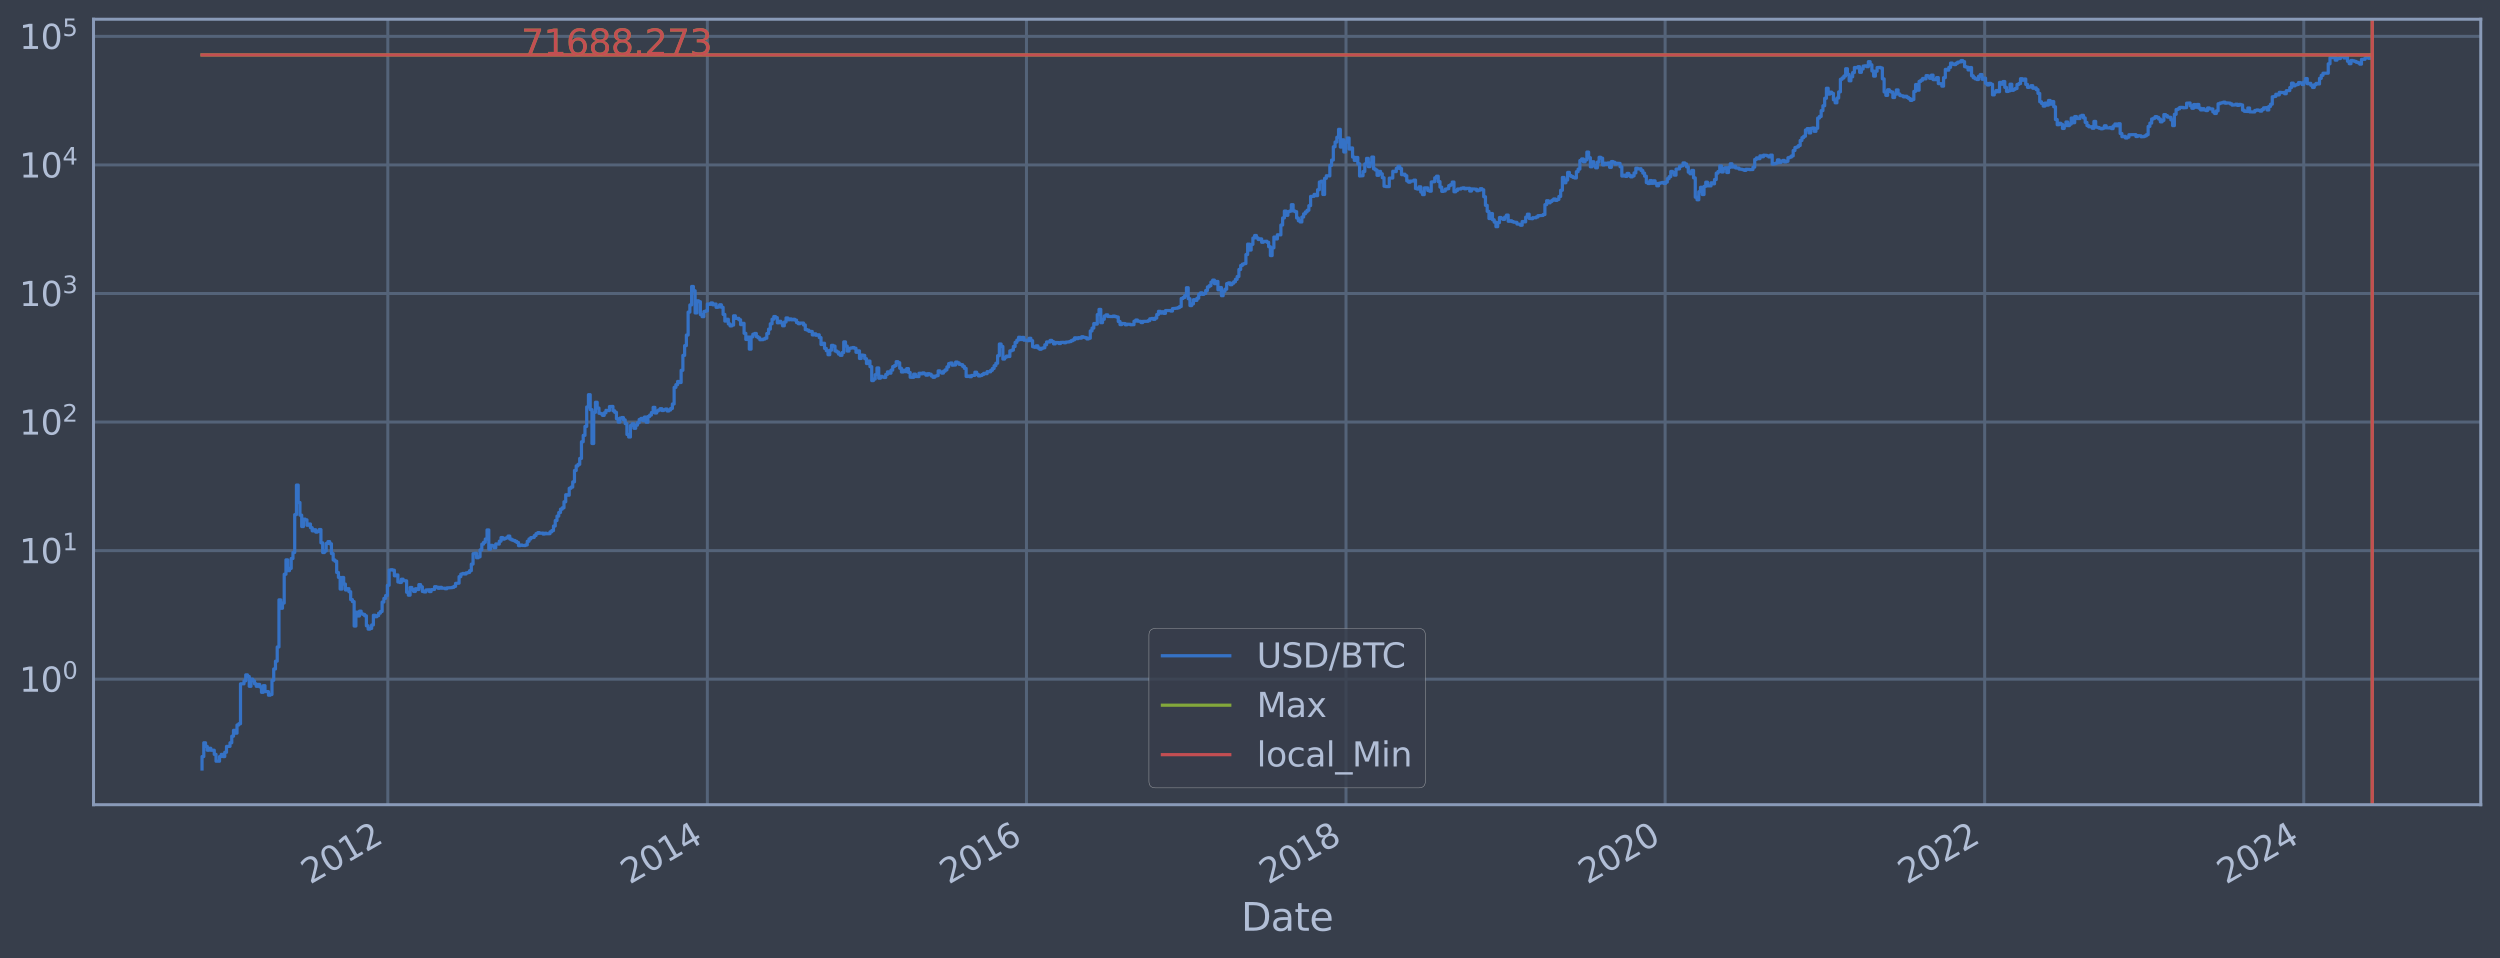 <?xml version="1.0" encoding="utf-8" standalone="no"?>
<!DOCTYPE svg PUBLIC "-//W3C//DTD SVG 1.1//EN"
  "http://www.w3.org/Graphics/SVG/1.1/DTD/svg11.dtd">
<svg xmlns:xlink="http://www.w3.org/1999/xlink" width="934.976pt" height="358.291pt" viewBox="0 0 934.976 358.291" xmlns="http://www.w3.org/2000/svg" version="1.1">
 <defs>
  <style type="text/css">*{stroke-linejoin: round; stroke-linecap: butt}</style>
 </defs>
 <g id="figure_1">
  <g id="patch_1">
   <path d="M 0 358.291 
L 934.976 358.291 
L 934.976 0 
L 0 0 
z
" style="fill: #373e4b"/>
  </g>
  <g id="axes_1">
   <g id="patch_2">
    <path d="M 34.976 300.96 
L 927.776 300.96 
L 927.776 7.2 
L 34.976 7.2 
z
" style="fill: #373e4b"/>
   </g>
   <g id="matplotlib.axis_1">
    <g id="xtick_1">
     <g id="line2d_1">
      <path d="M 145.038 300.96 
L 145.038 7.2 
" clip-path="url(#pc38c7f60dc)" style="fill: none; stroke: #546379; stroke-width: 1.12; stroke-linecap: square"/>
     </g>
     <g id="line2d_2"/>
     <g id="text_1">
      <!-- 2012 -->
      <g style="fill: #b1bed6" transform="translate(115.957 330.885) rotate(-30) scale(0.126 -0.126)">
       <defs>
        <path id="DejaVuSans-32" d="M 1228 531 
L 3431 531 
L 3431 0 
L 469 0 
L 469 531 
Q 828 903 1448 1529 
Q 2069 2156 2228 2338 
Q 2531 2678 2651 2914 
Q 2772 3150 2772 3378 
Q 2772 3750 2511 3984 
Q 2250 4219 1831 4219 
Q 1534 4219 1204 4116 
Q 875 4013 500 3803 
L 500 4441 
Q 881 4594 1212 4672 
Q 1544 4750 1819 4750 
Q 2544 4750 2975 4387 
Q 3406 4025 3406 3419 
Q 3406 3131 3298 2873 
Q 3191 2616 2906 2266 
Q 2828 2175 2409 1742 
Q 1991 1309 1228 531 
z
" transform="scale(0.016)"/>
        <path id="DejaVuSans-30" d="M 2034 4250 
Q 1547 4250 1301 3770 
Q 1056 3291 1056 2328 
Q 1056 1369 1301 889 
Q 1547 409 2034 409 
Q 2525 409 2770 889 
Q 3016 1369 3016 2328 
Q 3016 3291 2770 3770 
Q 2525 4250 2034 4250 
z
M 2034 4750 
Q 2819 4750 3233 4129 
Q 3647 3509 3647 2328 
Q 3647 1150 3233 529 
Q 2819 -91 2034 -91 
Q 1250 -91 836 529 
Q 422 1150 422 2328 
Q 422 3509 836 4129 
Q 1250 4750 2034 4750 
z
" transform="scale(0.016)"/>
        <path id="DejaVuSans-31" d="M 794 531 
L 1825 531 
L 1825 4091 
L 703 3866 
L 703 4441 
L 1819 4666 
L 2450 4666 
L 2450 531 
L 3481 531 
L 3481 0 
L 794 0 
L 794 531 
z
" transform="scale(0.016)"/>
       </defs>
       <use xlink:href="#DejaVuSans-32"/>
       <use xlink:href="#DejaVuSans-30" x="63.623"/>
       <use xlink:href="#DejaVuSans-31" x="127.246"/>
       <use xlink:href="#DejaVuSans-32" x="190.869"/>
      </g>
     </g>
    </g>
    <g id="xtick_2">
     <g id="line2d_3">
      <path d="M 264.544 300.96 
L 264.544 7.2 
" clip-path="url(#pc38c7f60dc)" style="fill: none; stroke: #546379; stroke-width: 1.12; stroke-linecap: square"/>
     </g>
     <g id="line2d_4"/>
     <g id="text_2">
      <!-- 2014 -->
      <g style="fill: #b1bed6" transform="translate(235.463 330.885) rotate(-30) scale(0.126 -0.126)">
       <defs>
        <path id="DejaVuSans-34" d="M 2419 4116 
L 825 1625 
L 2419 1625 
L 2419 4116 
z
M 2253 4666 
L 3047 4666 
L 3047 1625 
L 3713 1625 
L 3713 1100 
L 3047 1100 
L 3047 0 
L 2419 0 
L 2419 1100 
L 313 1100 
L 313 1709 
L 2253 4666 
z
" transform="scale(0.016)"/>
       </defs>
       <use xlink:href="#DejaVuSans-32"/>
       <use xlink:href="#DejaVuSans-30" x="63.623"/>
       <use xlink:href="#DejaVuSans-31" x="127.246"/>
       <use xlink:href="#DejaVuSans-34" x="190.869"/>
      </g>
     </g>
    </g>
    <g id="xtick_3">
     <g id="line2d_5">
      <path d="M 383.887 300.96 
L 383.887 7.2 
" clip-path="url(#pc38c7f60dc)" style="fill: none; stroke: #546379; stroke-width: 1.12; stroke-linecap: square"/>
     </g>
     <g id="line2d_6"/>
     <g id="text_3">
      <!-- 2016 -->
      <g style="fill: #b1bed6" transform="translate(354.806 330.885) rotate(-30) scale(0.126 -0.126)">
       <defs>
        <path id="DejaVuSans-36" d="M 2113 2584 
Q 1688 2584 1439 2293 
Q 1191 2003 1191 1497 
Q 1191 994 1439 701 
Q 1688 409 2113 409 
Q 2538 409 2786 701 
Q 3034 994 3034 1497 
Q 3034 2003 2786 2293 
Q 2538 2584 2113 2584 
z
M 3366 4563 
L 3366 3988 
Q 3128 4100 2886 4159 
Q 2644 4219 2406 4219 
Q 1781 4219 1451 3797 
Q 1122 3375 1075 2522 
Q 1259 2794 1537 2939 
Q 1816 3084 2150 3084 
Q 2853 3084 3261 2657 
Q 3669 2231 3669 1497 
Q 3669 778 3244 343 
Q 2819 -91 2113 -91 
Q 1303 -91 875 529 
Q 447 1150 447 2328 
Q 447 3434 972 4092 
Q 1497 4750 2381 4750 
Q 2619 4750 2861 4703 
Q 3103 4656 3366 4563 
z
" transform="scale(0.016)"/>
       </defs>
       <use xlink:href="#DejaVuSans-32"/>
       <use xlink:href="#DejaVuSans-30" x="63.623"/>
       <use xlink:href="#DejaVuSans-31" x="127.246"/>
       <use xlink:href="#DejaVuSans-36" x="190.869"/>
      </g>
     </g>
    </g>
    <g id="xtick_4">
     <g id="line2d_7">
      <path d="M 503.393 300.96 
L 503.393 7.2 
" clip-path="url(#pc38c7f60dc)" style="fill: none; stroke: #546379; stroke-width: 1.12; stroke-linecap: square"/>
     </g>
     <g id="line2d_8"/>
     <g id="text_4">
      <!-- 2018 -->
      <g style="fill: #b1bed6" transform="translate(474.312 330.885) rotate(-30) scale(0.126 -0.126)">
       <defs>
        <path id="DejaVuSans-38" d="M 2034 2216 
Q 1584 2216 1326 1975 
Q 1069 1734 1069 1313 
Q 1069 891 1326 650 
Q 1584 409 2034 409 
Q 2484 409 2743 651 
Q 3003 894 3003 1313 
Q 3003 1734 2745 1975 
Q 2488 2216 2034 2216 
z
M 1403 2484 
Q 997 2584 770 2862 
Q 544 3141 544 3541 
Q 544 4100 942 4425 
Q 1341 4750 2034 4750 
Q 2731 4750 3128 4425 
Q 3525 4100 3525 3541 
Q 3525 3141 3298 2862 
Q 3072 2584 2669 2484 
Q 3125 2378 3379 2068 
Q 3634 1759 3634 1313 
Q 3634 634 3220 271 
Q 2806 -91 2034 -91 
Q 1263 -91 848 271 
Q 434 634 434 1313 
Q 434 1759 690 2068 
Q 947 2378 1403 2484 
z
M 1172 3481 
Q 1172 3119 1398 2916 
Q 1625 2713 2034 2713 
Q 2441 2713 2670 2916 
Q 2900 3119 2900 3481 
Q 2900 3844 2670 4047 
Q 2441 4250 2034 4250 
Q 1625 4250 1398 4047 
Q 1172 3844 1172 3481 
z
" transform="scale(0.016)"/>
       </defs>
       <use xlink:href="#DejaVuSans-32"/>
       <use xlink:href="#DejaVuSans-30" x="63.623"/>
       <use xlink:href="#DejaVuSans-31" x="127.246"/>
       <use xlink:href="#DejaVuSans-38" x="190.869"/>
      </g>
     </g>
    </g>
    <g id="xtick_5">
     <g id="line2d_9">
      <path d="M 622.735 300.96 
L 622.735 7.2 
" clip-path="url(#pc38c7f60dc)" style="fill: none; stroke: #546379; stroke-width: 1.12; stroke-linecap: square"/>
     </g>
     <g id="line2d_10"/>
     <g id="text_5">
      <!-- 2020 -->
      <g style="fill: #b1bed6" transform="translate(593.654 330.885) rotate(-30) scale(0.126 -0.126)">
       <use xlink:href="#DejaVuSans-32"/>
       <use xlink:href="#DejaVuSans-30" x="63.623"/>
       <use xlink:href="#DejaVuSans-32" x="127.246"/>
       <use xlink:href="#DejaVuSans-30" x="190.869"/>
      </g>
     </g>
    </g>
    <g id="xtick_6">
     <g id="line2d_11">
      <path d="M 742.241 300.96 
L 742.241 7.2 
" clip-path="url(#pc38c7f60dc)" style="fill: none; stroke: #546379; stroke-width: 1.12; stroke-linecap: square"/>
     </g>
     <g id="line2d_12"/>
     <g id="text_6">
      <!-- 2022 -->
      <g style="fill: #b1bed6" transform="translate(713.16 330.885) rotate(-30) scale(0.126 -0.126)">
       <use xlink:href="#DejaVuSans-32"/>
       <use xlink:href="#DejaVuSans-30" x="63.623"/>
       <use xlink:href="#DejaVuSans-32" x="127.246"/>
       <use xlink:href="#DejaVuSans-32" x="190.869"/>
      </g>
     </g>
    </g>
    <g id="xtick_7">
     <g id="line2d_13">
      <path d="M 861.584 300.96 
L 861.584 7.2 
" clip-path="url(#pc38c7f60dc)" style="fill: none; stroke: #546379; stroke-width: 1.12; stroke-linecap: square"/>
     </g>
     <g id="line2d_14"/>
     <g id="text_7">
      <!-- 2024 -->
      <g style="fill: #b1bed6" transform="translate(832.503 330.885) rotate(-30) scale(0.126 -0.126)">
       <use xlink:href="#DejaVuSans-32"/>
       <use xlink:href="#DejaVuSans-30" x="63.623"/>
       <use xlink:href="#DejaVuSans-32" x="127.246"/>
       <use xlink:href="#DejaVuSans-34" x="190.869"/>
      </g>
     </g>
    </g>
    <g id="text_8">
     <!-- Date -->
     <g style="fill: #b1bed6" transform="translate(464.167 348.096) scale(0.144 -0.144)">
      <defs>
       <path id="DejaVuSans-44" d="M 1259 4147 
L 1259 519 
L 2022 519 
Q 2988 519 3436 956 
Q 3884 1394 3884 2338 
Q 3884 3275 3436 3711 
Q 2988 4147 2022 4147 
L 1259 4147 
z
M 628 4666 
L 1925 4666 
Q 3281 4666 3915 4102 
Q 4550 3538 4550 2338 
Q 4550 1131 3912 565 
Q 3275 0 1925 0 
L 628 0 
L 628 4666 
z
" transform="scale(0.016)"/>
       <path id="DejaVuSans-61" d="M 2194 1759 
Q 1497 1759 1228 1600 
Q 959 1441 959 1056 
Q 959 750 1161 570 
Q 1363 391 1709 391 
Q 2188 391 2477 730 
Q 2766 1069 2766 1631 
L 2766 1759 
L 2194 1759 
z
M 3341 1997 
L 3341 0 
L 2766 0 
L 2766 531 
Q 2569 213 2275 61 
Q 1981 -91 1556 -91 
Q 1019 -91 701 211 
Q 384 513 384 1019 
Q 384 1609 779 1909 
Q 1175 2209 1959 2209 
L 2766 2209 
L 2766 2266 
Q 2766 2663 2505 2880 
Q 2244 3097 1772 3097 
Q 1472 3097 1187 3025 
Q 903 2953 641 2809 
L 641 3341 
Q 956 3463 1253 3523 
Q 1550 3584 1831 3584 
Q 2591 3584 2966 3190 
Q 3341 2797 3341 1997 
z
" transform="scale(0.016)"/>
       <path id="DejaVuSans-74" d="M 1172 4494 
L 1172 3500 
L 2356 3500 
L 2356 3053 
L 1172 3053 
L 1172 1153 
Q 1172 725 1289 603 
Q 1406 481 1766 481 
L 2356 481 
L 2356 0 
L 1766 0 
Q 1100 0 847 248 
Q 594 497 594 1153 
L 594 3053 
L 172 3053 
L 172 3500 
L 594 3500 
L 594 4494 
L 1172 4494 
z
" transform="scale(0.016)"/>
       <path id="DejaVuSans-65" d="M 3597 1894 
L 3597 1613 
L 953 1613 
Q 991 1019 1311 708 
Q 1631 397 2203 397 
Q 2534 397 2845 478 
Q 3156 559 3463 722 
L 3463 178 
Q 3153 47 2828 -22 
Q 2503 -91 2169 -91 
Q 1331 -91 842 396 
Q 353 884 353 1716 
Q 353 2575 817 3079 
Q 1281 3584 2069 3584 
Q 2775 3584 3186 3129 
Q 3597 2675 3597 1894 
z
M 3022 2063 
Q 3016 2534 2758 2815 
Q 2500 3097 2075 3097 
Q 1594 3097 1305 2825 
Q 1016 2553 972 2059 
L 3022 2063 
z
" transform="scale(0.016)"/>
      </defs>
      <use xlink:href="#DejaVuSans-44"/>
      <use xlink:href="#DejaVuSans-61" x="77.002"/>
      <use xlink:href="#DejaVuSans-74" x="138.281"/>
      <use xlink:href="#DejaVuSans-65" x="177.49"/>
     </g>
    </g>
   </g>
   <g id="matplotlib.axis_2">
    <g id="ytick_1">
     <g id="line2d_15">
      <path d="M 34.976 254.001 
L 927.776 254.001 
" clip-path="url(#pc38c7f60dc)" style="fill: none; stroke: #546379; stroke-width: 1.12; stroke-linecap: square"/>
     </g>
     <g id="line2d_16"/>
     <g id="text_9">
      <!-- $\mathdefault{10^{0}}$ -->
      <g style="fill: #b1bed6" transform="translate(7.2 258.788) scale(0.126 -0.126)">
       <use xlink:href="#DejaVuSans-31" transform="translate(0 0.766)"/>
       <use xlink:href="#DejaVuSans-30" transform="translate(63.623 0.766)"/>
       <use xlink:href="#DejaVuSans-30" transform="translate(128.203 39.047) scale(0.7)"/>
      </g>
     </g>
    </g>
    <g id="ytick_2">
     <g id="line2d_17">
      <path d="M 34.976 205.921 
L 927.776 205.921 
" clip-path="url(#pc38c7f60dc)" style="fill: none; stroke: #546379; stroke-width: 1.12; stroke-linecap: square"/>
     </g>
     <g id="line2d_18"/>
     <g id="text_10">
      <!-- $\mathdefault{10^{1}}$ -->
      <g style="fill: #b1bed6" transform="translate(7.2 210.708) scale(0.126 -0.126)">
       <use xlink:href="#DejaVuSans-31" transform="translate(0 0.684)"/>
       <use xlink:href="#DejaVuSans-30" transform="translate(63.623 0.684)"/>
       <use xlink:href="#DejaVuSans-31" transform="translate(128.203 38.966) scale(0.7)"/>
      </g>
     </g>
    </g>
    <g id="ytick_3">
     <g id="line2d_19">
      <path d="M 34.976 157.842 
L 927.776 157.842 
" clip-path="url(#pc38c7f60dc)" style="fill: none; stroke: #546379; stroke-width: 1.12; stroke-linecap: square"/>
     </g>
     <g id="line2d_20"/>
     <g id="text_11">
      <!-- $\mathdefault{10^{2}}$ -->
      <g style="fill: #b1bed6" transform="translate(7.2 162.629) scale(0.126 -0.126)">
       <use xlink:href="#DejaVuSans-31" transform="translate(0 0.766)"/>
       <use xlink:href="#DejaVuSans-30" transform="translate(63.623 0.766)"/>
       <use xlink:href="#DejaVuSans-32" transform="translate(128.203 39.047) scale(0.7)"/>
      </g>
     </g>
    </g>
    <g id="ytick_4">
     <g id="line2d_21">
      <path d="M 34.976 109.762 
L 927.776 109.762 
" clip-path="url(#pc38c7f60dc)" style="fill: none; stroke: #546379; stroke-width: 1.12; stroke-linecap: square"/>
     </g>
     <g id="line2d_22"/>
     <g id="text_12">
      <!-- $\mathdefault{10^{3}}$ -->
      <g style="fill: #b1bed6" transform="translate(7.2 114.549) scale(0.126 -0.126)">
       <defs>
        <path id="DejaVuSans-33" d="M 2597 2516 
Q 3050 2419 3304 2112 
Q 3559 1806 3559 1356 
Q 3559 666 3084 287 
Q 2609 -91 1734 -91 
Q 1441 -91 1130 -33 
Q 819 25 488 141 
L 488 750 
Q 750 597 1062 519 
Q 1375 441 1716 441 
Q 2309 441 2620 675 
Q 2931 909 2931 1356 
Q 2931 1769 2642 2001 
Q 2353 2234 1838 2234 
L 1294 2234 
L 1294 2753 
L 1863 2753 
Q 2328 2753 2575 2939 
Q 2822 3125 2822 3475 
Q 2822 3834 2567 4026 
Q 2313 4219 1838 4219 
Q 1578 4219 1281 4162 
Q 984 4106 628 3988 
L 628 4550 
Q 988 4650 1302 4700 
Q 1616 4750 1894 4750 
Q 2613 4750 3031 4423 
Q 3450 4097 3450 3541 
Q 3450 3153 3228 2886 
Q 3006 2619 2597 2516 
z
" transform="scale(0.016)"/>
       </defs>
       <use xlink:href="#DejaVuSans-31" transform="translate(0 0.766)"/>
       <use xlink:href="#DejaVuSans-30" transform="translate(63.623 0.766)"/>
       <use xlink:href="#DejaVuSans-33" transform="translate(128.203 39.047) scale(0.7)"/>
      </g>
     </g>
    </g>
    <g id="ytick_5">
     <g id="line2d_23">
      <path d="M 34.976 61.682 
L 927.776 61.682 
" clip-path="url(#pc38c7f60dc)" style="fill: none; stroke: #546379; stroke-width: 1.12; stroke-linecap: square"/>
     </g>
     <g id="line2d_24"/>
     <g id="text_13">
      <!-- $\mathdefault{10^{4}}$ -->
      <g style="fill: #b1bed6" transform="translate(7.2 66.469) scale(0.126 -0.126)">
       <use xlink:href="#DejaVuSans-31" transform="translate(0 0.684)"/>
       <use xlink:href="#DejaVuSans-30" transform="translate(63.623 0.684)"/>
       <use xlink:href="#DejaVuSans-34" transform="translate(128.203 38.966) scale(0.7)"/>
      </g>
     </g>
    </g>
    <g id="ytick_6">
     <g id="line2d_25">
      <path d="M 34.976 13.603 
L 927.776 13.603 
" clip-path="url(#pc38c7f60dc)" style="fill: none; stroke: #546379; stroke-width: 1.12; stroke-linecap: square"/>
     </g>
     <g id="line2d_26"/>
     <g id="text_14">
      <!-- $\mathdefault{10^{5}}$ -->
      <g style="fill: #b1bed6" transform="translate(7.2 18.39) scale(0.126 -0.126)">
       <defs>
        <path id="DejaVuSans-35" d="M 691 4666 
L 3169 4666 
L 3169 4134 
L 1269 4134 
L 1269 2991 
Q 1406 3038 1543 3061 
Q 1681 3084 1819 3084 
Q 2600 3084 3056 2656 
Q 3513 2228 3513 1497 
Q 3513 744 3044 326 
Q 2575 -91 1722 -91 
Q 1428 -91 1123 -41 
Q 819 9 494 109 
L 494 744 
Q 775 591 1075 516 
Q 1375 441 1709 441 
Q 2250 441 2565 725 
Q 2881 1009 2881 1497 
Q 2881 1984 2565 2268 
Q 2250 2553 1709 2553 
Q 1456 2553 1204 2497 
Q 953 2441 691 2322 
L 691 4666 
z
" transform="scale(0.016)"/>
       </defs>
       <use xlink:href="#DejaVuSans-31" transform="translate(0 0.684)"/>
       <use xlink:href="#DejaVuSans-30" transform="translate(63.623 0.684)"/>
       <use xlink:href="#DejaVuSans-35" transform="translate(128.203 38.966) scale(0.7)"/>
      </g>
     </g>
    </g>
    <g id="ytick_7">
     <g id="line2d_27"/>
    </g>
    <g id="ytick_8">
     <g id="line2d_28"/>
    </g>
    <g id="ytick_9">
     <g id="line2d_29"/>
    </g>
    <g id="ytick_10">
     <g id="line2d_30"/>
    </g>
    <g id="ytick_11">
     <g id="line2d_31"/>
    </g>
    <g id="ytick_12">
     <g id="line2d_32"/>
    </g>
    <g id="ytick_13">
     <g id="line2d_33"/>
    </g>
    <g id="ytick_14">
     <g id="line2d_34"/>
    </g>
    <g id="ytick_15">
     <g id="line2d_35"/>
    </g>
    <g id="ytick_16">
     <g id="line2d_36"/>
    </g>
    <g id="ytick_17">
     <g id="line2d_37"/>
    </g>
    <g id="ytick_18">
     <g id="line2d_38"/>
    </g>
    <g id="ytick_19">
     <g id="line2d_39"/>
    </g>
    <g id="ytick_20">
     <g id="line2d_40"/>
    </g>
    <g id="ytick_21">
     <g id="line2d_41"/>
    </g>
    <g id="ytick_22">
     <g id="line2d_42"/>
    </g>
    <g id="ytick_23">
     <g id="line2d_43"/>
    </g>
    <g id="ytick_24">
     <g id="line2d_44"/>
    </g>
    <g id="ytick_25">
     <g id="line2d_45"/>
    </g>
    <g id="ytick_26">
     <g id="line2d_46"/>
    </g>
    <g id="ytick_27">
     <g id="line2d_47"/>
    </g>
    <g id="ytick_28">
     <g id="line2d_48"/>
    </g>
    <g id="ytick_29">
     <g id="line2d_49"/>
    </g>
    <g id="ytick_30">
     <g id="line2d_50"/>
    </g>
    <g id="ytick_31">
     <g id="line2d_51"/>
    </g>
    <g id="ytick_32">
     <g id="line2d_52"/>
    </g>
    <g id="ytick_33">
     <g id="line2d_53"/>
    </g>
    <g id="ytick_34">
     <g id="line2d_54"/>
    </g>
    <g id="ytick_35">
     <g id="line2d_55"/>
    </g>
    <g id="ytick_36">
     <g id="line2d_56"/>
    </g>
    <g id="ytick_37">
     <g id="line2d_57"/>
    </g>
    <g id="ytick_38">
     <g id="line2d_58"/>
    </g>
    <g id="ytick_39">
     <g id="line2d_59"/>
    </g>
    <g id="ytick_40">
     <g id="line2d_60"/>
    </g>
    <g id="ytick_41">
     <g id="line2d_61"/>
    </g>
    <g id="ytick_42">
     <g id="line2d_62"/>
    </g>
    <g id="ytick_43">
     <g id="line2d_63"/>
    </g>
    <g id="ytick_44">
     <g id="line2d_64"/>
    </g>
    <g id="ytick_45">
     <g id="line2d_65"/>
    </g>
    <g id="ytick_46">
     <g id="line2d_66"/>
    </g>
    <g id="ytick_47">
     <g id="line2d_67"/>
    </g>
    <g id="ytick_48">
     <g id="line2d_68"/>
    </g>
    <g id="ytick_49">
     <g id="line2d_69"/>
    </g>
    <g id="ytick_50">
     <g id="line2d_70"/>
    </g>
    <g id="ytick_51">
     <g id="line2d_71"/>
    </g>
    <g id="ytick_52">
     <g id="line2d_72"/>
    </g>
    <g id="ytick_53">
     <g id="line2d_73"/>
    </g>
    <g id="ytick_54">
     <g id="line2d_74"/>
    </g>
   </g>
   <g id="line2d_75">
    <path d="M 75.558 287.607 
L 75.558 282.948 
L 76.212 282.948 
L 76.212 277.793 
L 76.866 277.793 
L 76.866 279.141 
L 77.52 279.141 
L 77.52 280.581 
L 78.174 280.581 
L 78.174 279.849 
L 78.827 279.849 
L 78.827 280.581 
L 80.135 280.581 
L 80.135 282.129 
L 80.789 282.129 
L 80.789 284.689 
L 82.097 284.689 
L 82.097 282.948 
L 82.751 282.948 
L 82.751 282.129 
L 83.405 282.129 
L 83.405 282.948 
L 84.059 282.948 
L 84.059 281.341 
L 84.713 281.341 
L 84.713 279.141 
L 86.021 279.141 
L 86.021 277.793 
L 86.675 277.793 
L 86.675 275.334 
L 87.329 275.334 
L 87.329 273.134 
L 87.983 273.134 
L 87.983 274.205 
L 88.636 274.205 
L 88.636 271.144 
L 89.29 271.144 
L 89.29 270.674 
L 89.944 270.674 
L 89.944 255.742 
L 91.252 255.742 
L 91.252 254.637 
L 91.906 254.637 
L 91.906 252.394 
L 92.56 252.394 
L 92.56 252.982 
L 93.214 252.982 
L 93.214 256.67 
L 93.868 256.67 
L 93.868 254.001 
L 94.522 254.001 
L 94.522 254.637 
L 95.176 254.637 
L 95.176 255.742 
L 95.83 255.742 
L 95.83 256.67 
L 96.484 256.67 
L 96.484 255.97 
L 97.138 255.97 
L 97.138 256.909 
L 97.792 256.909 
L 97.792 258.923 
L 98.445 258.923 
L 98.445 256.434 
L 99.099 256.434 
L 99.099 258.66 
L 100.407 258.66 
L 100.407 260.008 
L 101.061 260.008 
L 101.061 259.731 
L 101.715 259.731 
L 101.715 254.423 
L 102.369 254.423 
L 102.369 250.194 
L 103.023 250.194 
L 103.023 247.276 
L 103.677 247.276 
L 103.677 241.961 
L 104.331 241.961 
L 104.331 224.336 
L 104.985 224.336 
L 104.985 227.488 
L 105.639 227.488 
L 105.639 225.529 
L 106.293 225.529 
L 106.293 214.756 
L 106.947 214.756 
L 106.947 209.389 
L 107.6 209.389 
L 107.6 213.429 
L 108.254 213.429 
L 108.254 212.579 
L 108.908 212.579 
L 108.908 208.877 
L 109.562 208.877 
L 109.562 206.622 
L 110.216 206.622 
L 110.216 192.464 
L 110.87 192.464 
L 110.87 181.413 
L 111.524 181.413 
L 111.524 187.939 
L 112.178 187.939 
L 112.178 192.662 
L 112.832 192.662 
L 112.832 196.919 
L 113.486 196.919 
L 113.486 194.141 
L 114.14 194.141 
L 114.14 194.416 
L 114.794 194.416 
L 114.794 196.449 
L 115.448 196.449 
L 115.448 195.977 
L 116.102 195.977 
L 116.102 197.358 
L 116.756 197.358 
L 116.756 198.526 
L 117.409 198.526 
L 117.409 198.105 
L 118.063 198.105 
L 118.063 199 
L 118.717 199 
L 118.717 198.747 
L 119.371 198.747 
L 119.371 198.048 
L 120.025 198.048 
L 120.025 203.003 
L 120.679 203.003 
L 120.679 206.644 
L 121.333 206.644 
L 121.333 206.068 
L 121.987 206.068 
L 121.987 203.259 
L 122.641 203.259 
L 122.641 202.554 
L 123.295 202.554 
L 123.295 203.369 
L 123.949 203.369 
L 123.949 207.036 
L 124.603 207.036 
L 124.603 209.413 
L 125.257 209.413 
L 125.257 209.888 
L 125.911 209.888 
L 125.911 214.097 
L 126.565 214.097 
L 126.565 215.937 
L 127.218 215.937 
L 127.218 220.311 
L 127.872 220.311 
L 127.872 215.971 
L 128.526 215.971 
L 128.526 218.443 
L 129.18 218.443 
L 129.18 220.647 
L 129.834 220.647 
L 129.834 220.146 
L 130.488 220.146 
L 130.488 221.291 
L 131.142 221.291 
L 131.142 224.235 
L 131.796 224.235 
L 131.796 225.002 
L 132.45 225.002 
L 132.45 234.13 
L 133.104 234.13 
L 133.104 228.945 
L 133.758 228.945 
L 133.758 230.377 
L 134.412 230.377 
L 134.412 228.571 
L 135.066 228.571 
L 135.066 229.583 
L 135.72 229.583 
L 135.72 229.779 
L 136.373 229.779 
L 136.373 230.309 
L 137.027 230.309 
L 137.027 234.049 
L 137.681 234.049 
L 137.681 235.29 
L 138.335 235.29 
L 138.335 235.036 
L 138.989 235.036 
L 138.989 233.73 
L 139.643 233.73 
L 139.643 230.109 
L 140.297 230.109 
L 140.297 230.648 
L 140.951 230.648 
L 140.951 230.242 
L 141.605 230.242 
L 141.605 229.326 
L 142.259 229.326 
L 142.259 228.695 
L 142.913 228.695 
L 142.913 225.159 
L 143.567 225.159 
L 143.567 223.788 
L 144.221 223.788 
L 144.221 222.734 
L 144.875 222.734 
L 144.875 218.904 
L 145.529 218.904 
L 145.529 213.191 
L 146.182 213.191 
L 146.182 213.073 
L 146.836 213.073 
L 146.836 213.25 
L 147.49 213.25 
L 147.49 215.338 
L 148.144 215.338 
L 148.144 215.013 
L 148.798 215.013 
L 148.798 217.659 
L 149.452 217.659 
L 149.452 217.843 
L 150.106 217.843 
L 150.106 216.623 
L 150.76 216.623 
L 150.76 217.152 
L 152.068 217.224 
L 152.068 221.51 
L 152.722 221.51 
L 152.722 222.595 
L 153.376 222.595 
L 153.376 219.697 
L 154.03 219.697 
L 154.03 220.478 
L 154.684 220.478 
L 154.684 221.204 
L 155.338 221.204 
L 155.338 220.187 
L 155.991 220.187 
L 155.991 220.478 
L 156.645 220.478 
L 156.645 218.634 
L 157.299 218.634 
L 157.299 219.456 
L 157.953 219.456 
L 157.953 221.204 
L 158.607 221.204 
L 158.607 221.378 
L 159.261 221.378 
L 159.261 220.647 
L 160.569 220.563 
L 160.569 221.247 
L 161.223 221.247 
L 161.223 220.52 
L 162.531 220.437 
L 162.531 219.416 
L 163.185 219.416 
L 163.185 219.616 
L 163.839 219.616 
L 163.839 220.022 
L 164.493 220.022 
L 164.493 219.656 
L 165.146 219.656 
L 165.146 219.981 
L 166.454 219.981 
L 166.454 220.187 
L 167.108 220.187 
L 167.108 219.859 
L 169.07 219.778 
L 169.07 219.656 
L 169.724 219.656 
L 169.724 219.297 
L 170.378 219.297 
L 170.378 218.178 
L 171.686 218.103 
L 171.686 215.669 
L 172.34 215.669 
L 172.34 214.725 
L 172.994 214.725 
L 172.994 214.471 
L 173.648 214.471 
L 173.648 214.661 
L 174.302 214.661 
L 174.302 214.252 
L 174.955 214.252 
L 174.955 214.097 
L 175.609 214.097 
L 175.609 213.429 
L 176.263 213.429 
L 176.263 210.976 
L 176.917 210.976 
L 176.917 207.058 
L 177.571 207.058 
L 177.571 206.927 
L 178.225 206.927 
L 178.225 208.591 
L 178.879 208.591 
L 178.879 208.238 
L 179.533 208.238 
L 179.533 205.672 
L 180.187 205.672 
L 180.187 203.499 
L 180.841 203.499 
L 180.841 202.822 
L 181.495 202.822 
L 181.495 201.599 
L 182.149 201.599 
L 182.149 198.192 
L 182.803 198.192 
L 182.803 205.385 
L 183.457 205.385 
L 183.457 203.95 
L 184.111 203.95 
L 184.111 204.103 
L 184.764 204.103 
L 184.764 204.863 
L 185.418 204.863 
L 185.418 203.425 
L 186.726 203.481 
L 186.726 202.395 
L 187.38 202.395 
L 187.38 201.046 
L 188.034 201.046 
L 188.034 201.633 
L 188.688 201.633 
L 188.688 201.329 
L 189.342 201.329 
L 189.342 201.129 
L 189.996 201.129 
L 189.996 200.491 
L 190.65 200.491 
L 190.65 201.599 
L 191.304 201.599 
L 191.304 201.941 
L 191.958 201.941 
L 191.958 202.149 
L 192.612 202.149 
L 192.612 202.465 
L 193.266 202.465 
L 193.266 202.894 
L 193.919 202.894 
L 193.919 204.065 
L 194.573 204.065 
L 194.573 203.818 
L 195.227 203.818 
L 195.227 203.988 
L 196.535 204.026 
L 196.535 203.799 
L 197.189 203.799 
L 197.189 202.43 
L 197.843 202.43 
L 197.843 201.565 
L 198.497 201.565 
L 198.497 201.062 
L 199.805 200.996 
L 199.805 200.299 
L 200.459 200.299 
L 200.459 199.578 
L 201.113 199.578 
L 201.113 199.196 
L 201.767 199.196 
L 201.767 199.455 
L 203.075 199.348 
L 203.075 199.732 
L 203.728 199.732 
L 203.728 199.424 
L 204.382 199.424 
L 204.382 199.624 
L 205.69 199.593 
L 205.69 198.911 
L 206.344 198.911 
L 206.344 198.438 
L 206.998 198.438 
L 206.998 196.73 
L 207.652 196.73 
L 207.652 194.682 
L 208.306 194.682 
L 208.306 193.031 
L 208.96 193.031 
L 208.96 191.679 
L 209.614 191.679 
L 209.614 190.429 
L 210.268 190.429 
L 210.268 189.909 
L 210.922 189.909 
L 210.922 187.667 
L 211.576 187.667 
L 211.576 185.027 
L 212.23 185.027 
L 212.23 185.197 
L 212.884 185.197 
L 212.884 182.623 
L 213.537 182.623 
L 213.537 182.163 
L 214.191 182.163 
L 214.191 180.215 
L 214.845 180.215 
L 214.845 175.956 
L 215.499 175.956 
L 215.499 174.239 
L 216.153 174.239 
L 216.153 173.669 
L 216.807 173.669 
L 216.807 171.448 
L 217.461 171.448 
L 217.461 165.215 
L 218.115 165.215 
L 218.115 162.819 
L 218.769 162.819 
L 218.769 159.47 
L 219.423 159.47 
L 219.423 152.203 
L 220.077 152.203 
L 220.077 147.601 
L 220.731 147.601 
L 220.731 153.199 
L 221.385 153.199 
L 221.385 165.864 
L 222.039 165.864 
L 222.039 154.223 
L 222.692 154.223 
L 222.692 150.446 
L 223.346 150.446 
L 223.346 152.606 
L 224 152.606 
L 224 154.563 
L 224.654 154.563 
L 224.654 154.746 
L 225.308 154.746 
L 225.308 155.347 
L 225.962 155.347 
L 225.962 154.387 
L 226.616 154.387 
L 226.616 153.465 
L 227.924 153.57 
L 227.924 152.046 
L 229.232 151.997 
L 229.232 153.618 
L 229.886 153.618 
L 229.886 154.215 
L 230.54 154.215 
L 230.54 156.605 
L 231.194 156.605 
L 231.194 157.846 
L 231.848 157.846 
L 231.848 156.353 
L 232.501 156.353 
L 232.501 156.167 
L 233.155 156.167 
L 233.155 157.023 
L 233.809 157.023 
L 233.809 158.424 
L 234.463 158.424 
L 234.463 162.491 
L 235.117 162.491 
L 235.117 163.438 
L 235.771 163.438 
L 235.771 159.136 
L 236.425 159.136 
L 236.425 158.467 
L 237.079 158.467 
L 237.079 160.184 
L 237.733 160.184 
L 237.733 159.021 
L 238.387 159.021 
L 238.387 158.115 
L 239.041 158.115 
L 239.041 156.899 
L 239.695 156.899 
L 239.695 156.484 
L 240.349 156.484 
L 240.349 157.265 
L 241.003 157.265 
L 241.003 155.975 
L 241.657 155.975 
L 241.657 157.902 
L 242.31 157.902 
L 242.31 155.77 
L 242.964 155.77 
L 242.964 155.238 
L 243.618 155.238 
L 243.618 154.297 
L 244.272 154.297 
L 244.272 152.349 
L 244.926 152.349 
L 244.926 154.455 
L 245.58 154.455 
L 245.58 153.686 
L 246.234 153.686 
L 246.234 153.342 
L 246.888 153.342 
L 246.888 152.831 
L 247.542 152.831 
L 247.542 153.531 
L 248.196 153.531 
L 248.196 153.241 
L 248.85 153.241 
L 248.85 152.975 
L 249.504 152.975 
L 249.504 153.7 
L 250.158 153.7 
L 250.158 153.33 
L 250.812 153.33 
L 250.812 152.754 
L 251.465 152.754 
L 251.465 151.088 
L 252.119 151.088 
L 252.119 144.87 
L 252.773 144.87 
L 252.773 143.862 
L 253.427 143.862 
L 253.427 142.66 
L 254.081 142.66 
L 254.081 143.057 
L 254.735 143.057 
L 254.735 138.494 
L 255.389 138.494 
L 255.389 132.912 
L 256.043 132.912 
L 256.043 129.264 
L 256.697 129.264 
L 256.697 125.307 
L 257.351 125.307 
L 257.351 116.715 
L 258.005 116.715 
L 258.005 114.045 
L 258.659 114.045 
L 258.659 107.137 
L 259.313 107.137 
L 259.313 108.739 
L 259.967 108.739 
L 259.967 117.034 
L 260.621 117.034 
L 260.621 112.505 
L 261.274 112.505 
L 261.274 112.839 
L 261.928 112.839 
L 261.928 117.653 
L 262.582 117.653 
L 262.582 118.439 
L 263.236 118.439 
L 263.236 116.506 
L 263.89 116.506 
L 263.89 116.276 
L 264.544 116.276 
L 264.544 113.684 
L 265.198 113.684 
L 265.198 113.822 
L 265.852 113.822 
L 265.852 113.302 
L 266.506 113.302 
L 266.506 113.979 
L 267.16 113.979 
L 267.16 113.708 
L 267.814 113.708 
L 267.814 114.95 
L 268.468 114.95 
L 268.468 114.801 
L 269.122 114.801 
L 269.122 113.98 
L 269.776 113.98 
L 269.776 114.923 
L 270.43 114.923 
L 270.43 117.59 
L 271.083 117.59 
L 271.083 120.083 
L 271.737 120.083 
L 271.737 119.411 
L 272.391 119.411 
L 272.391 121.154 
L 273.045 121.154 
L 273.045 121.887 
L 273.699 121.887 
L 273.699 121.592 
L 274.353 121.592 
L 274.353 118.103 
L 275.007 118.103 
L 275.007 119.084 
L 276.315 119.048 
L 276.315 119.586 
L 276.969 119.586 
L 276.969 121.394 
L 277.623 121.394 
L 277.623 120.929 
L 278.277 120.929 
L 278.277 124.657 
L 278.931 124.657 
L 278.931 126.947 
L 279.585 126.947 
L 279.585 126.068 
L 280.238 126.068 
L 280.238 130.579 
L 280.892 130.579 
L 280.892 125.993 
L 281.546 125.993 
L 281.546 124.996 
L 282.2 124.996 
L 282.2 124.72 
L 282.854 124.72 
L 282.854 125.909 
L 283.508 125.909 
L 283.508 126.341 
L 284.162 126.341 
L 284.162 127.06 
L 285.47 127.018 
L 285.47 126.789 
L 286.124 126.789 
L 286.124 126.476 
L 286.778 126.476 
L 286.778 124.738 
L 287.432 124.738 
L 287.432 123.101 
L 288.086 123.101 
L 288.086 121.1 
L 288.74 121.1 
L 288.74 119.386 
L 289.394 119.386 
L 289.394 118.392 
L 290.047 118.392 
L 290.047 118.795 
L 290.701 118.795 
L 290.701 120.725 
L 291.355 120.725 
L 291.355 120.152 
L 292.009 120.152 
L 292.009 120.745 
L 292.663 120.745 
L 292.663 121.841 
L 293.317 121.841 
L 293.317 120.429 
L 293.971 120.429 
L 293.971 118.907 
L 294.625 118.907 
L 294.625 119.598 
L 295.279 119.598 
L 295.279 119.278 
L 295.933 119.278 
L 295.933 119.607 
L 296.587 119.607 
L 296.587 119.41 
L 297.241 119.41 
L 297.241 119.729 
L 297.895 119.729 
L 297.895 120.65 
L 298.549 120.65 
L 298.549 121.063 
L 299.203 121.063 
L 299.203 120.833 
L 300.51 120.816 
L 300.51 121.536 
L 301.164 121.536 
L 301.164 123.261 
L 301.818 123.261 
L 301.818 123.464 
L 302.472 123.464 
L 302.472 123.903 
L 303.78 123.961 
L 303.78 125.247 
L 304.434 125.247 
L 304.434 124.832 
L 305.088 124.832 
L 305.088 125.379 
L 305.742 125.379 
L 305.742 125.222 
L 306.396 125.222 
L 306.396 126.255 
L 307.05 126.255 
L 307.05 128.835 
L 307.704 128.835 
L 307.704 128.37 
L 308.358 128.37 
L 308.358 130.305 
L 309.011 130.305 
L 309.011 131.159 
L 309.665 131.159 
L 309.665 132.656 
L 310.319 132.656 
L 310.319 130.982 
L 310.973 130.982 
L 310.973 129.166 
L 311.627 129.166 
L 311.627 129.454 
L 312.281 129.454 
L 312.281 131.258 
L 312.935 131.258 
L 312.935 131.629 
L 313.589 131.629 
L 313.589 132.425 
L 314.243 132.425 
L 314.243 132.897 
L 314.897 132.897 
L 314.897 131.866 
L 315.551 131.866 
L 315.551 127.867 
L 316.205 127.867 
L 316.205 129.43 
L 316.859 129.43 
L 316.859 131.301 
L 317.513 131.301 
L 317.513 130.266 
L 318.167 130.266 
L 318.167 130.133 
L 318.82 130.133 
L 318.82 129.987 
L 319.474 129.987 
L 319.474 130.24 
L 320.128 130.24 
L 320.128 131.755 
L 320.782 131.755 
L 320.782 131.223 
L 321.436 131.223 
L 321.436 134.066 
L 322.09 134.066 
L 322.09 132.787 
L 322.744 132.787 
L 322.744 132.916 
L 323.398 132.916 
L 323.398 134.15 
L 324.052 134.15 
L 324.052 135.966 
L 324.706 135.966 
L 324.706 135.042 
L 325.36 135.042 
L 325.36 137.127 
L 326.014 137.127 
L 326.014 142.329 
L 326.668 142.329 
L 326.668 141.76 
L 327.322 141.76 
L 327.322 140.116 
L 327.976 140.116 
L 327.976 137.609 
L 328.629 137.609 
L 328.629 141.449 
L 329.283 141.449 
L 329.283 140.751 
L 329.937 140.751 
L 329.937 141.008 
L 330.591 141.008 
L 330.591 141.158 
L 331.245 141.158 
L 331.245 140.045 
L 331.899 140.045 
L 331.899 139.064 
L 332.553 139.064 
L 332.553 139.566 
L 333.207 139.566 
L 333.207 138.419 
L 333.861 138.419 
L 333.861 137.097 
L 334.515 137.097 
L 334.515 136.719 
L 335.169 136.719 
L 335.169 135.26 
L 335.823 135.26 
L 335.823 135.662 
L 336.477 135.662 
L 336.477 137.722 
L 337.131 137.722 
L 337.131 139.131 
L 337.784 139.131 
L 337.784 138.463 
L 338.438 138.463 
L 338.438 139.004 
L 339.092 139.004 
L 339.092 137.848 
L 339.746 137.848 
L 339.746 139.302 
L 340.4 139.302 
L 340.4 141.094 
L 341.708 141.129 
L 341.708 139.925 
L 342.362 139.925 
L 342.362 140.79 
L 343.67 140.851 
L 343.67 139.607 
L 344.324 139.607 
L 344.324 139.81 
L 344.978 139.81 
L 344.978 139.479 
L 345.632 139.479 
L 345.632 139.791 
L 346.286 139.791 
L 346.286 140.323 
L 346.94 140.323 
L 346.94 139.757 
L 347.593 139.757 
L 347.593 139.973 
L 348.247 139.973 
L 348.247 140.601 
L 348.901 140.601 
L 348.901 141.107 
L 349.555 141.107 
L 349.555 140.663 
L 350.209 140.663 
L 350.209 140.486 
L 350.863 140.486 
L 350.863 138.711 
L 351.517 138.711 
L 351.517 139.152 
L 352.171 139.152 
L 352.171 139.544 
L 352.825 139.544 
L 352.825 138.829 
L 353.479 138.829 
L 353.479 138.322 
L 354.133 138.322 
L 354.133 137.216 
L 354.787 137.216 
L 354.787 135.979 
L 355.441 135.979 
L 355.441 135.76 
L 356.095 135.76 
L 356.095 136.587 
L 357.402 136.494 
L 357.402 135.408 
L 358.056 135.408 
L 358.056 135.722 
L 358.71 135.722 
L 358.71 136.259 
L 359.364 136.259 
L 359.364 136.393 
L 360.018 136.393 
L 360.018 137.026 
L 360.672 137.026 
L 360.672 137.775 
L 361.326 137.775 
L 361.326 140.793 
L 361.98 140.793 
L 361.98 140.62 
L 362.634 140.62 
L 362.634 140.899 
L 363.288 140.899 
L 363.288 140.427 
L 364.596 140.384 
L 364.596 139.198 
L 365.25 139.198 
L 365.25 140.025 
L 365.904 140.025 
L 365.904 140.602 
L 366.557 140.602 
L 366.557 140.435 
L 367.211 140.435 
L 367.211 140.09 
L 367.865 140.09 
L 367.865 139.636 
L 368.519 139.636 
L 368.519 139.756 
L 369.173 139.756 
L 369.173 138.978 
L 370.481 139.069 
L 370.481 138.504 
L 371.135 138.504 
L 371.135 137.807 
L 371.789 137.807 
L 371.789 136.768 
L 372.443 136.768 
L 372.443 135.849 
L 373.097 135.849 
L 373.097 133.028 
L 373.751 133.028 
L 373.751 128.661 
L 374.405 128.661 
L 374.405 129.584 
L 375.059 129.584 
L 375.059 134.286 
L 375.713 134.286 
L 375.713 133.622 
L 376.366 133.622 
L 376.366 133.173 
L 377.02 133.173 
L 377.02 133.328 
L 377.674 133.328 
L 377.674 131.211 
L 378.328 131.211 
L 378.328 130.946 
L 378.982 130.946 
L 378.982 129.587 
L 379.636 129.587 
L 379.636 128.051 
L 380.29 128.051 
L 380.29 127.221 
L 380.944 127.221 
L 380.944 126.132 
L 381.598 126.132 
L 381.598 126.983 
L 382.252 126.983 
L 382.252 126.182 
L 382.906 126.182 
L 382.906 127.228 
L 384.214 127.251 
L 384.214 127.421 
L 384.868 127.421 
L 384.868 126.508 
L 385.522 126.508 
L 385.522 127.407 
L 386.175 127.407 
L 386.175 129.666 
L 386.829 129.666 
L 386.829 129.884 
L 387.483 129.884 
L 387.483 129.335 
L 388.137 129.335 
L 388.137 130.154 
L 388.791 130.154 
L 388.791 130.61 
L 389.445 130.61 
L 389.445 130.242 
L 390.099 130.242 
L 390.099 130.075 
L 390.753 130.075 
L 390.753 128.936 
L 391.407 128.936 
L 391.407 127.877 
L 392.715 127.913 
L 392.715 127.308 
L 393.369 127.308 
L 393.369 127.752 
L 394.023 127.752 
L 394.023 128.6 
L 394.677 128.6 
L 394.677 128.076 
L 395.984 128.127 
L 395.984 128.483 
L 396.638 128.483 
L 396.638 128.056 
L 397.946 128.028 
L 397.946 128.19 
L 398.6 128.19 
L 398.6 127.95 
L 399.908 127.879 
L 399.908 127.746 
L 400.562 127.746 
L 400.562 127.411 
L 401.216 127.411 
L 401.216 127.098 
L 401.87 127.098 
L 401.87 126.347 
L 402.524 126.347 
L 402.524 126.655 
L 403.178 126.655 
L 403.178 126.297 
L 403.832 126.297 
L 403.832 126.465 
L 404.486 126.465 
L 404.486 125.947 
L 405.139 125.947 
L 405.139 126.167 
L 405.793 126.167 
L 405.793 126.293 
L 406.447 126.293 
L 406.447 126.753 
L 407.101 126.753 
L 407.101 126.496 
L 407.755 126.496 
L 407.755 123.769 
L 408.409 123.769 
L 408.409 122.706 
L 409.063 122.706 
L 409.063 121.003 
L 409.717 121.003 
L 409.717 121.21 
L 410.371 121.21 
L 410.371 117.656 
L 411.025 117.656 
L 411.025 115.715 
L 411.679 115.715 
L 411.679 120.68 
L 412.333 120.68 
L 412.333 119.403 
L 412.987 119.403 
L 412.987 118.188 
L 413.641 118.188 
L 413.641 117.754 
L 414.295 117.754 
L 414.295 118.344 
L 416.256 118.397 
L 416.256 118.202 
L 416.91 118.202 
L 416.91 118.392 
L 417.564 118.392 
L 417.564 118.58 
L 418.218 118.58 
L 418.218 120.236 
L 418.872 120.236 
L 418.872 121.4 
L 419.526 121.4 
L 419.526 120.958 
L 420.834 121.016 
L 420.834 121.466 
L 421.488 121.466 
L 421.488 121.236 
L 422.796 121.29 
L 422.796 121.445 
L 424.103 121.426 
L 424.103 120.146 
L 424.757 120.146 
L 424.757 119.688 
L 425.411 119.688 
L 425.411 120.118 
L 426.719 120.176 
L 426.719 120.636 
L 427.373 120.636 
L 427.373 120.193 
L 429.335 120.18 
L 429.335 119.931 
L 429.989 119.931 
L 429.989 119.239 
L 430.643 119.239 
L 430.643 119.114 
L 431.297 119.114 
L 431.297 119.447 
L 431.951 119.447 
L 431.951 118.953 
L 432.605 118.953 
L 432.605 117.634 
L 433.259 117.634 
L 433.259 116.431 
L 433.912 116.431 
L 433.912 117.106 
L 434.566 117.106 
L 434.566 116.578 
L 435.22 116.578 
L 435.22 117.198 
L 435.874 117.198 
L 435.874 116.139 
L 437.836 116.132 
L 437.836 116.333 
L 438.49 116.333 
L 438.49 115.411 
L 439.798 115.315 
L 439.798 115.269 
L 440.452 115.269 
L 440.452 115.061 
L 441.106 115.061 
L 441.106 114.657 
L 441.76 114.657 
L 441.76 111.641 
L 442.414 111.641 
L 442.414 111.27 
L 443.068 111.27 
L 443.068 110.509 
L 443.721 110.509 
L 443.721 107.599 
L 444.375 107.599 
L 444.375 111.72 
L 445.029 111.72 
L 445.029 114.278 
L 445.683 114.278 
L 445.683 113.639 
L 446.337 113.639 
L 446.337 112.063 
L 446.991 112.063 
L 446.991 112.346 
L 447.645 112.346 
L 447.645 111.534 
L 448.299 111.534 
L 448.299 110.111 
L 448.953 110.111 
L 448.953 109.532 
L 449.607 109.532 
L 449.607 110.07 
L 450.261 110.07 
L 450.261 109.737 
L 450.915 109.737 
L 450.915 108.653 
L 451.569 108.653 
L 451.569 107.303 
L 452.223 107.303 
L 452.223 106.837 
L 452.876 106.837 
L 452.876 105.525 
L 453.53 105.525 
L 453.53 104.754 
L 454.184 104.754 
L 454.184 106.093 
L 454.838 106.093 
L 454.838 105.258 
L 455.492 105.258 
L 455.492 108.382 
L 456.146 108.382 
L 456.146 107.527 
L 456.8 107.527 
L 456.8 110.575 
L 457.454 110.575 
L 457.454 108.948 
L 458.108 108.948 
L 458.108 108.155 
L 458.762 108.155 
L 458.762 106.064 
L 459.416 106.064 
L 459.416 105.782 
L 460.07 105.782 
L 460.07 106.477 
L 460.724 106.477 
L 460.724 105.934 
L 461.378 105.934 
L 461.378 105.385 
L 462.032 105.385 
L 462.032 104.477 
L 462.685 104.477 
L 462.685 103.422 
L 463.339 103.422 
L 463.339 100.784 
L 463.993 100.784 
L 463.993 99.292 
L 464.647 99.292 
L 464.647 98.77 
L 465.301 98.77 
L 465.301 98.572 
L 465.955 98.572 
L 465.955 95.197 
L 466.609 95.197 
L 466.609 91.295 
L 467.263 91.295 
L 467.263 93.514 
L 467.917 93.514 
L 467.917 91.395 
L 468.571 91.395 
L 468.571 89.029 
L 469.225 89.029 
L 469.225 88.076 
L 469.879 88.076 
L 469.879 88.976 
L 470.533 88.976 
L 470.533 89.573 
L 471.187 89.573 
L 471.187 89.344 
L 471.841 89.344 
L 471.841 90.612 
L 472.494 90.612 
L 472.494 90.284 
L 473.802 90.216 
L 473.802 90.605 
L 474.456 90.605 
L 474.456 92.271 
L 475.11 92.271 
L 475.11 95.58 
L 475.764 95.58 
L 475.764 92.689 
L 476.418 92.689 
L 476.418 88.652 
L 477.072 88.652 
L 477.072 89.361 
L 477.726 89.361 
L 477.726 87.799 
L 479.034 87.846 
L 479.034 84.155 
L 479.688 84.155 
L 479.688 81.513 
L 480.342 81.513 
L 480.342 78.94 
L 480.996 78.94 
L 480.996 80.532 
L 481.649 80.532 
L 481.649 79.151 
L 482.303 79.151 
L 482.303 78.936 
L 482.957 78.936 
L 482.957 76.542 
L 483.611 76.542 
L 483.611 78.896 
L 484.265 78.896 
L 484.265 79.156 
L 484.919 79.156 
L 484.919 81.531 
L 485.573 81.531 
L 485.573 82.565 
L 486.227 82.565 
L 486.227 83.01 
L 486.881 83.01 
L 486.881 81.173 
L 487.535 81.173 
L 487.535 79.975 
L 488.189 79.975 
L 488.189 79.265 
L 488.843 79.265 
L 488.843 78.639 
L 489.497 78.639 
L 489.497 76.912 
L 490.151 76.912 
L 490.151 73.45 
L 491.458 73.43 
L 491.458 72.698 
L 492.112 72.698 
L 492.112 73.165 
L 492.766 73.165 
L 492.766 70.949 
L 493.42 70.949 
L 493.42 68.066 
L 494.074 68.066 
L 494.074 67.777 
L 494.728 67.777 
L 494.728 72.735 
L 495.382 72.735 
L 495.382 66.687 
L 496.036 66.687 
L 496.036 65.717 
L 497.344 65.794 
L 497.344 61.852 
L 497.998 61.852 
L 497.998 59.858 
L 498.652 59.858 
L 498.652 54.891 
L 499.306 54.891 
L 499.306 53.12 
L 499.96 53.12 
L 499.96 51.342 
L 500.614 51.342 
L 500.614 48.377 
L 501.267 48.377 
L 501.267 54.992 
L 501.921 54.992 
L 501.921 52.293 
L 502.575 52.293 
L 502.575 56.836 
L 503.229 56.836 
L 503.229 53.161 
L 503.883 53.161 
L 503.883 51.618 
L 504.537 51.618 
L 504.537 55.75 
L 505.191 55.75 
L 505.191 55.332 
L 505.845 55.332 
L 505.845 58.752 
L 506.499 58.752 
L 506.499 60.015 
L 507.153 60.015 
L 507.153 58.889 
L 507.807 58.889 
L 507.807 61.261 
L 508.461 61.261 
L 508.461 65.821 
L 509.769 65.712 
L 509.769 64.126 
L 510.423 64.126 
L 510.423 61.313 
L 511.076 61.313 
L 511.076 59.23 
L 511.73 59.23 
L 511.73 62.319 
L 512.384 62.319 
L 512.384 61 
L 513.038 61 
L 513.038 58.734 
L 513.692 58.734 
L 513.692 63.143 
L 514.346 63.143 
L 514.346 63.583 
L 515 63.583 
L 515 65.578 
L 515.654 65.578 
L 515.654 64.092 
L 516.308 64.092 
L 516.308 64.993 
L 516.962 64.993 
L 516.962 66.471 
L 517.616 66.471 
L 517.616 69.651 
L 518.27 69.651 
L 518.27 69.776 
L 519.578 69.783 
L 519.578 66.617 
L 520.885 66.585 
L 520.885 64.044 
L 521.539 64.044 
L 521.539 64.186 
L 522.193 64.186 
L 522.193 62.978 
L 522.847 62.978 
L 522.847 62.204 
L 523.501 62.204 
L 523.501 63.043 
L 524.155 63.043 
L 524.155 65.331 
L 524.809 65.331 
L 524.809 65.147 
L 525.463 65.147 
L 525.463 65.719 
L 526.117 65.719 
L 526.117 67.656 
L 526.771 67.656 
L 526.771 68.127 
L 527.425 68.127 
L 527.425 67.718 
L 528.733 67.702 
L 528.733 67.37 
L 529.387 67.37 
L 529.387 70.508 
L 530.04 70.508 
L 530.04 70.714 
L 530.694 70.714 
L 530.694 69.856 
L 531.348 69.856 
L 531.348 71.809 
L 532.002 71.809 
L 532.002 72.777 
L 532.656 72.777 
L 532.656 70.275 
L 533.964 70.268 
L 533.964 71.233 
L 534.618 71.233 
L 534.618 71.5 
L 535.272 71.5 
L 535.272 68.051 
L 536.58 67.951 
L 536.58 66.499 
L 537.234 66.499 
L 537.234 65.899 
L 537.888 65.899 
L 537.888 67.928 
L 538.542 67.928 
L 538.542 69.988 
L 539.196 69.988 
L 539.196 71.571 
L 539.849 71.571 
L 539.849 71.427 
L 540.503 71.427 
L 540.503 70.721 
L 541.157 70.721 
L 541.157 70.594 
L 541.811 70.594 
L 541.811 69.427 
L 542.465 69.427 
L 542.465 69.074 
L 543.119 69.074 
L 543.119 68.085 
L 543.773 68.085 
L 543.773 71.718 
L 544.427 71.718 
L 544.427 71.244 
L 545.081 71.244 
L 545.081 70.686 
L 546.389 70.69 
L 546.389 70.411 
L 547.043 70.411 
L 547.043 70.268 
L 547.697 70.268 
L 547.697 70.609 
L 548.351 70.609 
L 548.351 70.442 
L 549.658 70.419 
L 549.658 71.446 
L 550.312 71.446 
L 550.312 70.647 
L 551.62 70.697 
L 551.62 70.767 
L 552.274 70.767 
L 552.274 71.325 
L 552.928 71.325 
L 552.928 71.128 
L 553.582 71.128 
L 553.582 70.559 
L 554.236 70.559 
L 554.236 70.973 
L 554.89 70.973 
L 554.89 73.572 
L 555.544 73.572 
L 555.544 76.797 
L 556.198 76.797 
L 556.198 79.049 
L 556.852 79.049 
L 556.852 81.73 
L 557.506 81.73 
L 557.506 79.856 
L 558.16 79.856 
L 558.16 82.191 
L 558.813 82.191 
L 558.813 83.082 
L 559.467 83.082 
L 559.467 84.781 
L 560.121 84.781 
L 560.121 83.269 
L 560.775 83.269 
L 560.775 81.345 
L 561.429 81.345 
L 561.429 81.768 
L 562.083 81.768 
L 562.083 82.05 
L 562.737 82.05 
L 562.737 81.177 
L 563.391 81.177 
L 563.391 80.444 
L 564.045 80.444 
L 564.045 82.749 
L 564.699 82.749 
L 564.699 82.542 
L 565.353 82.542 
L 565.353 82.867 
L 566.007 82.867 
L 566.007 83.089 
L 567.315 83.153 
L 567.315 83.783 
L 568.622 83.867 
L 568.622 84.241 
L 569.276 84.241 
L 569.276 82.845 
L 569.93 82.845 
L 569.93 82.968 
L 570.584 82.968 
L 570.584 81.202 
L 571.238 81.202 
L 571.238 80.099 
L 571.892 80.099 
L 571.892 81.704 
L 573.2 81.806 
L 573.2 81.415 
L 574.508 81.445 
L 574.508 81.149 
L 575.162 81.149 
L 575.162 80.664 
L 577.124 80.563 
L 577.124 80.228 
L 577.777 80.228 
L 577.777 76.53 
L 578.431 76.53 
L 578.431 75.063 
L 579.085 75.063 
L 579.085 75.854 
L 579.739 75.854 
L 579.739 75.35 
L 580.393 75.35 
L 580.393 74.903 
L 581.047 74.903 
L 581.047 74.417 
L 581.701 74.417 
L 581.701 74.934 
L 582.355 74.934 
L 582.355 74.587 
L 583.009 74.587 
L 583.009 73.477 
L 583.663 73.477 
L 583.663 71.171 
L 584.317 71.171 
L 584.317 66.361 
L 584.971 66.361 
L 584.971 68.354 
L 585.625 68.354 
L 585.625 67.342 
L 586.279 67.342 
L 586.279 64.484 
L 586.933 64.484 
L 586.933 65.642 
L 587.586 65.642 
L 587.586 65.993 
L 588.24 65.993 
L 588.24 66.346 
L 588.894 66.346 
L 588.894 66.558 
L 589.548 66.558 
L 589.548 64.211 
L 590.202 64.211 
L 590.202 63.239 
L 590.856 63.239 
L 590.856 60.047 
L 591.51 60.047 
L 591.51 59.442 
L 592.164 59.442 
L 592.164 60.508 
L 592.818 60.508 
L 592.818 59.778 
L 593.472 59.778 
L 593.472 56.879 
L 594.126 56.879 
L 594.126 58.966 
L 594.78 58.966 
L 594.78 62.374 
L 595.434 62.374 
L 595.434 60.491 
L 596.088 60.491 
L 596.088 61.945 
L 596.742 61.945 
L 596.742 62.751 
L 597.395 62.751 
L 597.395 60.605 
L 598.049 60.605 
L 598.049 58.826 
L 598.703 58.826 
L 598.703 59.163 
L 599.357 59.163 
L 599.357 61.647 
L 600.011 61.647 
L 600.011 61.03 
L 600.665 61.03 
L 600.665 61.45 
L 601.319 61.45 
L 601.319 60.943 
L 601.973 60.943 
L 601.973 62.583 
L 602.627 62.583 
L 602.627 60.424 
L 603.281 60.424 
L 603.281 60.689 
L 603.935 60.689 
L 603.935 61.352 
L 604.589 61.352 
L 604.589 61.044 
L 605.897 61.114 
L 605.897 62.354 
L 606.55 62.354 
L 606.55 65.842 
L 607.204 65.842 
L 607.204 65.516 
L 607.858 65.516 
L 607.858 65.96 
L 608.512 65.96 
L 608.512 64.861 
L 609.166 64.861 
L 609.166 65.614 
L 609.82 65.614 
L 609.82 66.142 
L 610.474 66.142 
L 610.474 65.769 
L 611.128 65.769 
L 611.128 64.67 
L 611.782 64.67 
L 611.782 62.9 
L 612.436 62.9 
L 612.436 63.195 
L 613.744 63.101 
L 613.744 63.796 
L 614.398 63.796 
L 614.398 64.753 
L 615.052 64.753 
L 615.052 65.887 
L 615.706 65.887 
L 615.706 68.293 
L 616.359 68.293 
L 616.359 68.648 
L 617.013 68.648 
L 617.013 67.529 
L 617.667 67.529 
L 617.667 68.563 
L 618.321 68.563 
L 618.321 67.627 
L 618.975 67.627 
L 618.975 68.573 
L 619.629 68.573 
L 619.629 69.492 
L 620.283 69.492 
L 620.283 68.57 
L 620.937 68.57 
L 620.937 68.395 
L 621.591 68.395 
L 621.591 68.251 
L 622.245 68.251 
L 622.245 68.612 
L 622.899 68.612 
L 622.899 68.107 
L 623.553 68.107 
L 623.553 66.823 
L 624.207 66.823 
L 624.207 66.069 
L 624.861 66.069 
L 624.861 64.115 
L 625.515 64.115 
L 625.515 64.537 
L 626.168 64.537 
L 626.168 65.504 
L 626.822 65.504 
L 626.822 63.243 
L 628.13 63.165 
L 628.13 62.199 
L 628.784 62.199 
L 628.784 61.988 
L 629.438 61.988 
L 629.438 60.927 
L 630.092 60.927 
L 630.092 61.309 
L 630.746 61.309 
L 630.746 62.384 
L 631.4 62.384 
L 631.4 64.386 
L 632.054 64.386 
L 632.054 64.992 
L 632.708 64.992 
L 632.708 63.727 
L 633.362 63.727 
L 633.362 66.52 
L 634.016 66.52 
L 634.016 73.756 
L 634.67 73.756 
L 634.67 74.713 
L 635.323 74.713 
L 635.323 71.698 
L 635.977 71.698 
L 635.977 70.049 
L 636.631 70.049 
L 636.631 72.751 
L 637.285 72.751 
L 637.285 69.707 
L 637.939 69.707 
L 637.939 68.131 
L 638.593 68.131 
L 638.593 69.512 
L 639.901 69.516 
L 639.901 68.37 
L 640.555 68.37 
L 640.555 68.743 
L 641.209 68.743 
L 641.209 67.142 
L 641.863 67.142 
L 641.863 64.762 
L 642.517 64.762 
L 642.517 64.149 
L 643.171 64.149 
L 643.171 62.058 
L 643.825 62.058 
L 643.825 64.317 
L 644.479 64.317 
L 644.479 63.006 
L 645.132 63.006 
L 645.132 62.73 
L 645.786 62.73 
L 645.786 64.517 
L 646.44 64.517 
L 646.44 62.602 
L 647.094 62.602 
L 647.094 61.26 
L 647.748 61.26 
L 647.748 62.483 
L 648.402 62.483 
L 648.402 62.157 
L 649.056 62.157 
L 649.056 62.812 
L 650.364 62.853 
L 650.364 63.232 
L 651.672 63.331 
L 651.672 63.457 
L 652.326 63.457 
L 652.326 63.715 
L 652.98 63.715 
L 652.98 63.296 
L 654.288 63.342 
L 654.288 63.438 
L 655.595 63.39 
L 655.595 62.506 
L 656.249 62.506 
L 656.249 59.612 
L 656.903 59.612 
L 656.903 59.049 
L 657.557 59.049 
L 657.557 59.327 
L 658.211 59.327 
L 658.211 58.284 
L 658.865 58.284 
L 658.865 58.632 
L 659.519 58.632 
L 659.519 58.026 
L 660.827 58.11 
L 660.827 58.29 
L 661.481 58.29 
L 661.481 58.701 
L 662.135 58.701 
L 662.135 58.009 
L 662.789 58.009 
L 662.789 61.352 
L 663.443 61.352 
L 663.443 61.212 
L 664.096 61.212 
L 664.096 61.003 
L 664.75 61.003 
L 664.75 59.799 
L 665.404 59.799 
L 665.404 60.802 
L 666.058 60.802 
L 666.058 60.284 
L 666.712 60.284 
L 666.712 59.997 
L 667.366 59.997 
L 667.366 60.561 
L 668.02 60.561 
L 668.02 60.327 
L 668.674 60.327 
L 668.674 58.989 
L 669.328 58.989 
L 669.328 58.757 
L 669.982 58.757 
L 669.982 58.3 
L 670.636 58.3 
L 670.636 56.293 
L 671.29 56.293 
L 671.29 55.183 
L 671.944 55.183 
L 671.944 54.941 
L 672.598 54.941 
L 672.598 54.426 
L 673.252 54.426 
L 673.252 52.544 
L 673.905 52.544 
L 673.905 51.486 
L 674.559 51.486 
L 674.559 50.943 
L 675.213 50.943 
L 675.213 48.626 
L 675.867 48.626 
L 675.867 48.091 
L 676.521 48.091 
L 676.521 49.722 
L 677.175 49.722 
L 677.175 48.032 
L 677.829 48.032 
L 677.829 47.869 
L 678.483 47.869 
L 678.483 49.124 
L 679.137 49.124 
L 679.137 47.978 
L 679.791 47.978 
L 679.791 44.154 
L 680.445 44.154 
L 680.445 43.555 
L 681.099 43.555 
L 681.099 41.378 
L 681.753 41.378 
L 681.753 39.554 
L 682.407 39.554 
L 682.407 36.752 
L 683.061 36.752 
L 683.061 33.006 
L 683.714 33.006 
L 683.714 35.201 
L 684.368 35.201 
L 684.368 34.46 
L 685.022 34.46 
L 685.022 34.924 
L 685.676 34.924 
L 685.676 37.33 
L 686.33 37.33 
L 686.33 38.453 
L 686.984 38.453 
L 686.984 36.666 
L 687.638 36.666 
L 687.638 34.362 
L 688.292 34.362 
L 688.292 29.652 
L 688.946 29.652 
L 688.946 29.16 
L 689.6 29.16 
L 689.6 28.43 
L 690.254 28.43 
L 690.254 25.709 
L 690.908 25.709 
L 690.908 27.817 
L 691.562 27.817 
L 691.562 30.223 
L 692.216 30.223 
L 692.216 28.734 
L 692.869 28.734 
L 692.869 27.137 
L 693.523 27.137 
L 693.523 25.248 
L 694.177 25.248 
L 694.177 25.387 
L 694.831 25.387 
L 694.831 24.946 
L 695.485 24.946 
L 695.485 27.054 
L 696.139 27.054 
L 696.139 25.791 
L 696.793 25.791 
L 696.793 24.713 
L 697.447 24.713 
L 697.447 24.601 
L 698.101 24.601 
L 698.101 24.94 
L 698.755 24.94 
L 698.755 23.067 
L 699.409 23.067 
L 699.409 24.239 
L 700.063 24.239 
L 700.063 26.543 
L 700.717 26.543 
L 700.717 28.466 
L 701.371 28.466 
L 701.371 26.631 
L 702.025 26.631 
L 702.025 25.262 
L 703.332 25.201 
L 703.332 25.432 
L 703.986 25.432 
L 703.986 29.486 
L 704.64 29.486 
L 704.64 34.384 
L 705.294 34.384 
L 705.294 35.671 
L 705.948 35.671 
L 705.948 33.563 
L 706.602 33.563 
L 706.602 34.189 
L 707.256 34.189 
L 707.256 34.428 
L 707.91 34.428 
L 707.91 36.469 
L 708.564 36.469 
L 708.564 35.231 
L 709.218 35.231 
L 709.218 33.629 
L 709.872 33.629 
L 709.872 35.173 
L 710.526 35.173 
L 710.526 35.74 
L 711.834 35.85 
L 711.834 36.217 
L 712.487 36.217 
L 712.487 36 
L 713.141 36 
L 713.141 36.429 
L 713.795 36.429 
L 713.795 36.87 
L 714.449 36.87 
L 714.449 37.537 
L 715.103 37.537 
L 715.103 37.201 
L 715.757 37.201 
L 715.757 34.185 
L 716.411 34.185 
L 716.411 31.611 
L 717.065 31.611 
L 717.065 33.731 
L 717.719 33.731 
L 717.719 30.447 
L 718.373 30.447 
L 718.373 29.994 
L 719.027 29.994 
L 719.027 29.343 
L 719.681 29.343 
L 719.681 29.486 
L 720.335 29.486 
L 720.335 28.276 
L 720.989 28.276 
L 720.989 28.474 
L 721.642 28.474 
L 721.642 29.299 
L 722.296 29.299 
L 722.296 28.098 
L 722.95 28.098 
L 722.95 29.782 
L 724.258 29.79 
L 724.258 29.022 
L 724.912 29.022 
L 724.912 31.273 
L 726.22 31.315 
L 726.22 32.214 
L 726.874 32.214 
L 726.874 29.048 
L 727.528 29.048 
L 727.528 25.956 
L 728.182 25.956 
L 728.182 26.229 
L 728.836 26.229 
L 728.836 25.195 
L 729.49 25.195 
L 729.49 23.594 
L 730.144 23.594 
L 730.144 24.028 
L 730.798 24.028 
L 730.798 24.149 
L 731.451 24.149 
L 731.451 23.675 
L 732.105 23.675 
L 732.105 23.265 
L 732.759 23.265 
L 732.759 23.153 
L 733.413 23.153 
L 733.413 22.65 
L 734.067 22.65 
L 734.067 23.058 
L 734.721 23.058 
L 734.721 24.929 
L 735.375 24.929 
L 735.375 25.129 
L 736.029 25.129 
L 736.029 26.162 
L 736.683 26.162 
L 736.683 25.256 
L 737.337 25.256 
L 737.337 28.337 
L 737.991 28.337 
L 737.991 29.077 
L 738.645 29.077 
L 738.645 29.476 
L 739.299 29.476 
L 739.299 29.739 
L 739.953 29.739 
L 739.953 28.526 
L 740.607 28.526 
L 740.607 27.88 
L 741.26 27.88 
L 741.26 29.632 
L 741.914 29.632 
L 741.914 29.223 
L 742.568 29.223 
L 742.568 31.167 
L 743.222 31.167 
L 743.222 31.792 
L 743.876 31.792 
L 743.876 31.177 
L 744.53 31.177 
L 744.53 31.528 
L 745.184 31.528 
L 745.184 35.481 
L 745.838 35.481 
L 745.838 34.463 
L 746.492 34.463 
L 746.492 33.851 
L 747.146 33.851 
L 747.146 34.311 
L 747.8 34.311 
L 747.8 30.824 
L 748.454 30.824 
L 748.454 31.518 
L 749.108 31.518 
L 749.108 30.492 
L 749.762 30.492 
L 749.762 32.676 
L 750.415 32.676 
L 750.415 34.2 
L 751.069 34.2 
L 751.069 33.97 
L 751.723 33.97 
L 751.723 31.487 
L 752.377 31.487 
L 752.377 33.789 
L 753.031 33.789 
L 753.031 33.403 
L 753.685 33.403 
L 753.685 33.093 
L 754.339 33.093 
L 754.339 31.607 
L 754.993 31.607 
L 754.993 31.272 
L 755.647 31.272 
L 755.647 29.431 
L 756.301 29.431 
L 756.301 30.027 
L 756.955 30.027 
L 756.955 29.542 
L 757.609 29.542 
L 757.609 31.579 
L 758.263 31.579 
L 758.263 32.682 
L 758.917 32.682 
L 758.917 32.534 
L 759.571 32.534 
L 759.571 32.029 
L 760.224 32.029 
L 760.224 33.016 
L 760.878 33.016 
L 760.878 32.856 
L 761.532 32.856 
L 761.532 33.528 
L 762.186 33.528 
L 762.186 34.928 
L 762.84 34.928 
L 762.84 38.055 
L 763.494 38.055 
L 763.494 38.691 
L 764.148 38.691 
L 764.148 39.681 
L 764.802 39.681 
L 764.802 38.549 
L 765.456 38.549 
L 765.456 39.311 
L 766.11 39.311 
L 766.11 37.581 
L 766.764 37.581 
L 766.764 38.965 
L 767.418 38.965 
L 767.418 37.979 
L 768.072 37.979 
L 768.072 39.928 
L 768.726 39.928 
L 768.726 44.702 
L 769.38 44.702 
L 769.38 46.652 
L 770.033 46.652 
L 770.033 46.103 
L 770.687 46.103 
L 770.687 46.488 
L 771.341 46.488 
L 771.341 48.032 
L 771.995 48.032 
L 771.995 47.02 
L 772.649 47.02 
L 772.649 45.619 
L 773.303 45.619 
L 773.303 46.977 
L 773.957 46.977 
L 773.957 46.416 
L 774.611 46.416 
L 774.611 44.151 
L 775.265 44.151 
L 775.265 45.893 
L 775.919 45.893 
L 775.919 43.584 
L 776.573 43.584 
L 776.573 44.307 
L 777.881 44.339 
L 777.881 43.437 
L 778.535 43.437 
L 778.535 43.13 
L 779.188 43.13 
L 779.188 44.115 
L 779.842 44.115 
L 779.842 45.793 
L 780.496 45.793 
L 780.496 46.967 
L 781.15 46.967 
L 781.15 47.426 
L 782.458 47.382 
L 782.458 47.974 
L 783.112 47.974 
L 783.112 45.415 
L 783.766 45.415 
L 783.766 47.53 
L 784.42 47.53 
L 784.42 47.692 
L 785.074 47.692 
L 785.074 47.974 
L 785.728 47.974 
L 785.728 48.165 
L 786.382 48.165 
L 786.382 47.937 
L 787.036 47.937 
L 787.036 47.035 
L 787.69 47.035 
L 787.69 47.8 
L 788.997 47.863 
L 788.997 47.685 
L 789.651 47.685 
L 789.651 48.093 
L 790.305 48.093 
L 790.305 47.103 
L 790.959 47.103 
L 790.959 46.374 
L 791.613 46.374 
L 791.613 47.049 
L 792.267 47.049 
L 792.267 46.27 
L 792.921 46.27 
L 792.921 49.937 
L 793.575 49.937 
L 793.575 51.115 
L 794.229 51.115 
L 794.229 50.995 
L 794.883 50.995 
L 794.883 51.616 
L 795.537 51.616 
L 795.537 51.285 
L 796.191 51.285 
L 796.191 50.394 
L 798.806 50.35 
L 798.806 51.052 
L 799.46 51.052 
L 799.46 50.72 
L 800.768 50.802 
L 800.768 51.176 
L 802.076 51.082 
L 802.076 50.817 
L 802.73 50.817 
L 802.73 50.368 
L 803.384 50.368 
L 803.384 47.279 
L 804.038 47.279 
L 804.038 46.046 
L 804.692 46.046 
L 804.692 44.498 
L 805.346 44.498 
L 805.346 44.209 
L 806 44.209 
L 806 43.615 
L 806.654 43.615 
L 806.654 43.882 
L 807.308 43.882 
L 807.308 44.506 
L 807.961 44.506 
L 807.961 45.565 
L 808.615 45.565 
L 808.615 45.019 
L 809.269 45.019 
L 809.269 42.851 
L 809.923 42.851 
L 809.923 43.241 
L 810.577 43.241 
L 810.577 43.786 
L 811.885 43.871 
L 811.885 44.833 
L 812.539 44.833 
L 812.539 46.976 
L 813.193 46.976 
L 813.193 42.745 
L 813.847 42.745 
L 813.847 40.962 
L 814.501 40.962 
L 814.501 40.707 
L 815.155 40.707 
L 815.155 40.183 
L 816.463 40.159 
L 816.463 40.331 
L 817.77 40.239 
L 817.77 38.58 
L 819.078 38.521 
L 819.078 39.574 
L 819.732 39.574 
L 819.732 40.491 
L 820.386 40.491 
L 820.386 39.107 
L 821.04 39.107 
L 821.04 40.119 
L 821.694 40.119 
L 821.694 39.068 
L 822.348 39.068 
L 822.348 40.453 
L 823.002 40.453 
L 823.002 41.109 
L 823.656 41.109 
L 823.656 40.637 
L 824.31 40.637 
L 824.31 41.132 
L 824.964 41.132 
L 824.964 41.351 
L 825.618 41.351 
L 825.618 40.374 
L 826.272 40.374 
L 826.272 40.749 
L 827.579 40.755 
L 827.579 41.849 
L 828.233 41.849 
L 828.233 42.444 
L 828.887 42.444 
L 828.887 41.462 
L 829.541 41.462 
L 829.541 38.81 
L 830.195 38.81 
L 830.195 38.558 
L 830.849 38.558 
L 830.849 38.417 
L 831.503 38.417 
L 831.503 38.21 
L 832.157 38.21 
L 832.157 38.594 
L 832.811 38.594 
L 832.811 38.472 
L 834.119 38.576 
L 834.119 38.881 
L 834.773 38.881 
L 834.773 39.322 
L 836.081 39.224 
L 836.081 38.964 
L 836.734 38.964 
L 836.734 39.416 
L 837.388 39.416 
L 837.388 39.047 
L 838.042 39.047 
L 838.042 39.247 
L 838.696 39.247 
L 838.696 41.206 
L 839.35 41.206 
L 839.35 41.632 
L 840.658 41.691 
L 840.658 40.385 
L 841.312 40.385 
L 841.312 41.836 
L 843.274 41.865 
L 843.274 41.305 
L 843.928 41.305 
L 843.928 41.126 
L 844.582 41.126 
L 844.582 41.268 
L 845.236 41.268 
L 845.236 41.56 
L 845.89 41.56 
L 845.89 40.965 
L 846.543 40.965 
L 846.543 40.335 
L 847.851 40.23 
L 847.851 41.13 
L 848.505 41.13 
L 848.505 39.801 
L 849.159 39.801 
L 849.159 38.965 
L 849.813 38.965 
L 849.813 36.189 
L 850.467 36.189 
L 850.467 36.073 
L 851.121 36.073 
L 851.121 35.263 
L 851.775 35.263 
L 851.775 35.495 
L 852.429 35.495 
L 852.429 34.536 
L 853.083 34.536 
L 853.083 34.649 
L 854.391 34.577 
L 854.391 35.047 
L 855.045 35.047 
L 855.045 33.916 
L 856.352 33.88 
L 856.352 32.748 
L 857.006 32.748 
L 857.006 31.081 
L 857.66 31.081 
L 857.66 32.099 
L 858.314 32.099 
L 858.314 31.749 
L 858.968 31.749 
L 858.968 31.587 
L 859.622 31.587 
L 859.622 30.868 
L 860.276 30.868 
L 860.276 30.998 
L 860.93 30.998 
L 860.93 31.593 
L 861.584 31.593 
L 861.584 30.655 
L 862.238 30.655 
L 862.238 29.38 
L 862.892 29.38 
L 862.892 31.301 
L 863.546 31.301 
L 863.546 31.161 
L 864.2 31.161 
L 864.2 31.887 
L 864.854 31.887 
L 864.854 32.7 
L 865.507 32.7 
L 865.507 31.701 
L 866.161 31.701 
L 866.161 31.196 
L 866.815 31.196 
L 866.815 31.394 
L 867.469 31.394 
L 867.469 29.308 
L 868.123 29.308 
L 868.123 28.185 
L 868.777 28.185 
L 868.777 27.384 
L 870.739 27.367 
L 870.739 23.865 
L 871.393 23.865 
L 871.393 21.54 
L 872.701 21.562 
L 872.701 20.611 
L 873.355 20.611 
L 873.355 22.5 
L 874.009 22.5 
L 874.009 21.7 
L 874.663 21.7 
L 874.663 21.895 
L 875.316 21.895 
L 875.316 20.826 
L 875.97 20.826 
L 875.97 21.14 
L 876.624 21.14 
L 876.624 21.699 
L 877.278 21.699 
L 877.278 21.308 
L 877.932 21.308 
L 877.932 22.915 
L 878.586 22.915 
L 878.586 23.828 
L 879.24 23.828 
L 879.24 22.614 
L 879.894 22.614 
L 879.894 22.763 
L 880.548 22.763 
L 880.548 22.976 
L 881.202 22.976 
L 881.202 23.288 
L 881.856 23.288 
L 881.856 23.476 
L 882.51 23.476 
L 882.51 23.991 
L 883.164 23.991 
L 883.164 22.203 
L 884.472 22.195 
L 884.472 21.673 
L 885.125 21.673 
L 885.125 21.238 
L 885.779 21.238 
L 885.779 21.814 
L 886.433 21.814 
L 886.433 20.553 
L 887.194 20.553 
L 887.194 20.553 
" clip-path="url(#pc38c7f60dc)" style="fill: none; stroke: #3572c6; stroke-width: 1.2; stroke-linecap: square"/>
   </g>
   <g id="line2d_76">
    <path d="M 75.558 20.553 
L 887.194 20.553 
L 887.194 20.553 
" clip-path="url(#pc38c7f60dc)" style="fill: none; stroke: #83a83b; stroke-width: 1.2; stroke-linecap: square"/>
   </g>
   <g id="line2d_77">
    <path d="M 75.558 20.553 
L 887.194 20.553 
L 887.194 20.553 
" clip-path="url(#pc38c7f60dc)" style="fill: none; stroke: #c44e52; stroke-width: 1.2; stroke-linecap: square"/>
   </g>
   <g id="line2d_78">
    <path d="M 887.194 300.96 
L 887.194 7.2 
" clip-path="url(#pc38c7f60dc)" style="fill: none; stroke: #83a83b; stroke-width: 1.2; stroke-linecap: square"/>
   </g>
   <g id="line2d_79">
    <path d="M 887.194 300.96 
L 887.194 7.2 
" clip-path="url(#pc38c7f60dc)" style="fill: none; stroke: #c44e52; stroke-width: 1.2; stroke-linecap: square"/>
   </g>
   <g id="patch_3">
    <path d="M 34.976 300.96 
L 34.976 7.2 
" style="fill: none; stroke: #899ab8; stroke-width: 1.12; stroke-linejoin: miter; stroke-linecap: square"/>
   </g>
   <g id="patch_4">
    <path d="M 927.776 300.96 
L 927.776 7.2 
" style="fill: none; stroke: #899ab8; stroke-width: 1.12; stroke-linejoin: miter; stroke-linecap: square"/>
   </g>
   <g id="patch_5">
    <path d="M 34.976 300.96 
L 927.776 300.96 
" style="fill: none; stroke: #899ab8; stroke-width: 1.12; stroke-linejoin: miter; stroke-linecap: square"/>
   </g>
   <g id="patch_6">
    <path d="M 34.976 7.2 
L 927.776 7.2 
" style="fill: none; stroke: #899ab8; stroke-width: 1.12; stroke-linejoin: miter; stroke-linecap: square"/>
   </g>
   <g id="text_15">
    <!-- 71688.273 -->
    <g style="fill: #83a83b" transform="translate(194.9 20.553) scale(0.132 -0.132)">
     <defs>
      <path id="DejaVuSans-37" d="M 525 4666 
L 3525 4666 
L 3525 4397 
L 1831 0 
L 1172 0 
L 2766 4134 
L 525 4134 
L 525 4666 
z
" transform="scale(0.016)"/>
      <path id="DejaVuSans-2e" d="M 684 794 
L 1344 794 
L 1344 0 
L 684 0 
L 684 794 
z
" transform="scale(0.016)"/>
     </defs>
     <use xlink:href="#DejaVuSans-37"/>
     <use xlink:href="#DejaVuSans-31" x="63.623"/>
     <use xlink:href="#DejaVuSans-36" x="127.246"/>
     <use xlink:href="#DejaVuSans-38" x="190.869"/>
     <use xlink:href="#DejaVuSans-38" x="254.492"/>
     <use xlink:href="#DejaVuSans-2e" x="318.115"/>
     <use xlink:href="#DejaVuSans-32" x="349.902"/>
     <use xlink:href="#DejaVuSans-37" x="413.525"/>
     <use xlink:href="#DejaVuSans-33" x="477.148"/>
    </g>
   </g>
   <g id="text_16">
    <!-- 71688.273 -->
    <g style="fill: #c44e52" transform="translate(194.9 20.553) scale(0.132 -0.132)">
     <use xlink:href="#DejaVuSans-37"/>
     <use xlink:href="#DejaVuSans-31" x="63.623"/>
     <use xlink:href="#DejaVuSans-36" x="127.246"/>
     <use xlink:href="#DejaVuSans-38" x="190.869"/>
     <use xlink:href="#DejaVuSans-38" x="254.492"/>
     <use xlink:href="#DejaVuSans-2e" x="318.115"/>
     <use xlink:href="#DejaVuSans-32" x="349.902"/>
     <use xlink:href="#DejaVuSans-37" x="413.525"/>
     <use xlink:href="#DejaVuSans-33" x="477.148"/>
    </g>
   </g>
   <g id="legend_1">
    <g id="patch_7">
     <path d="M 432.207 294.66 
L 530.545 294.66 
Q 533.065 294.66 533.065 292.14 
L 533.065 237.566 
Q 533.065 235.046 530.545 235.046 
L 432.207 235.046 
Q 429.687 235.046 429.687 237.566 
L 429.687 292.14 
Q 429.687 294.66 432.207 294.66 
z
" style="fill: #373e4b; opacity: 0.8; stroke: #cccccc; stroke-width: 0.16; stroke-linejoin: miter"/>
    </g>
    <g id="line2d_80">
     <path d="M 434.727 245.25 
L 434.727 245.25 
L 447.327 245.25 
L 447.327 245.25 
L 459.927 245.25 
" style="fill: none; stroke: #3572c6; stroke-width: 1.2; stroke-linecap: square"/>
    </g>
    <g id="text_17">
     <!-- USD/BTC -->
     <g style="fill: #b1bed6" transform="translate(470.007 249.66) scale(0.126 -0.126)">
      <defs>
       <path id="DejaVuSans-55" d="M 556 4666 
L 1191 4666 
L 1191 1831 
Q 1191 1081 1462 751 
Q 1734 422 2344 422 
Q 2950 422 3222 751 
Q 3494 1081 3494 1831 
L 3494 4666 
L 4128 4666 
L 4128 1753 
Q 4128 841 3676 375 
Q 3225 -91 2344 -91 
Q 1459 -91 1007 375 
Q 556 841 556 1753 
L 556 4666 
z
" transform="scale(0.016)"/>
       <path id="DejaVuSans-53" d="M 3425 4513 
L 3425 3897 
Q 3066 4069 2747 4153 
Q 2428 4238 2131 4238 
Q 1616 4238 1336 4038 
Q 1056 3838 1056 3469 
Q 1056 3159 1242 3001 
Q 1428 2844 1947 2747 
L 2328 2669 
Q 3034 2534 3370 2195 
Q 3706 1856 3706 1288 
Q 3706 609 3251 259 
Q 2797 -91 1919 -91 
Q 1588 -91 1214 -16 
Q 841 59 441 206 
L 441 856 
Q 825 641 1194 531 
Q 1563 422 1919 422 
Q 2459 422 2753 634 
Q 3047 847 3047 1241 
Q 3047 1584 2836 1778 
Q 2625 1972 2144 2069 
L 1759 2144 
Q 1053 2284 737 2584 
Q 422 2884 422 3419 
Q 422 4038 858 4394 
Q 1294 4750 2059 4750 
Q 2388 4750 2728 4690 
Q 3069 4631 3425 4513 
z
" transform="scale(0.016)"/>
       <path id="DejaVuSans-2f" d="M 1625 4666 
L 2156 4666 
L 531 -594 
L 0 -594 
L 1625 4666 
z
" transform="scale(0.016)"/>
       <path id="DejaVuSans-42" d="M 1259 2228 
L 1259 519 
L 2272 519 
Q 2781 519 3026 730 
Q 3272 941 3272 1375 
Q 3272 1813 3026 2020 
Q 2781 2228 2272 2228 
L 1259 2228 
z
M 1259 4147 
L 1259 2741 
L 2194 2741 
Q 2656 2741 2882 2914 
Q 3109 3088 3109 3444 
Q 3109 3797 2882 3972 
Q 2656 4147 2194 4147 
L 1259 4147 
z
M 628 4666 
L 2241 4666 
Q 2963 4666 3353 4366 
Q 3744 4066 3744 3513 
Q 3744 3084 3544 2831 
Q 3344 2578 2956 2516 
Q 3422 2416 3680 2098 
Q 3938 1781 3938 1306 
Q 3938 681 3513 340 
Q 3088 0 2303 0 
L 628 0 
L 628 4666 
z
" transform="scale(0.016)"/>
       <path id="DejaVuSans-54" d="M -19 4666 
L 3928 4666 
L 3928 4134 
L 2272 4134 
L 2272 0 
L 1638 0 
L 1638 4134 
L -19 4134 
L -19 4666 
z
" transform="scale(0.016)"/>
       <path id="DejaVuSans-43" d="M 4122 4306 
L 4122 3641 
Q 3803 3938 3442 4084 
Q 3081 4231 2675 4231 
Q 1875 4231 1450 3742 
Q 1025 3253 1025 2328 
Q 1025 1406 1450 917 
Q 1875 428 2675 428 
Q 3081 428 3442 575 
Q 3803 722 4122 1019 
L 4122 359 
Q 3791 134 3420 21 
Q 3050 -91 2638 -91 
Q 1578 -91 968 557 
Q 359 1206 359 2328 
Q 359 3453 968 4101 
Q 1578 4750 2638 4750 
Q 3056 4750 3426 4639 
Q 3797 4528 4122 4306 
z
" transform="scale(0.016)"/>
      </defs>
      <use xlink:href="#DejaVuSans-55"/>
      <use xlink:href="#DejaVuSans-53" x="73.193"/>
      <use xlink:href="#DejaVuSans-44" x="136.67"/>
      <use xlink:href="#DejaVuSans-2f" x="213.672"/>
      <use xlink:href="#DejaVuSans-42" x="247.363"/>
      <use xlink:href="#DejaVuSans-54" x="315.967"/>
      <use xlink:href="#DejaVuSans-43" x="371.176"/>
     </g>
    </g>
    <g id="line2d_81">
     <path d="M 434.727 263.745 
L 434.727 263.745 
L 447.327 263.745 
L 447.327 263.745 
L 459.927 263.745 
" style="fill: none; stroke: #83a83b; stroke-width: 1.2; stroke-linecap: square"/>
    </g>
    <g id="text_18">
     <!-- Max -->
     <g style="fill: #b1bed6" transform="translate(470.007 268.155) scale(0.126 -0.126)">
      <defs>
       <path id="DejaVuSans-4d" d="M 628 4666 
L 1569 4666 
L 2759 1491 
L 3956 4666 
L 4897 4666 
L 4897 0 
L 4281 0 
L 4281 4097 
L 3078 897 
L 2444 897 
L 1241 4097 
L 1241 0 
L 628 0 
L 628 4666 
z
" transform="scale(0.016)"/>
       <path id="DejaVuSans-78" d="M 3513 3500 
L 2247 1797 
L 3578 0 
L 2900 0 
L 1881 1375 
L 863 0 
L 184 0 
L 1544 1831 
L 300 3500 
L 978 3500 
L 1906 2253 
L 2834 3500 
L 3513 3500 
z
" transform="scale(0.016)"/>
      </defs>
      <use xlink:href="#DejaVuSans-4d"/>
      <use xlink:href="#DejaVuSans-61" x="86.279"/>
      <use xlink:href="#DejaVuSans-78" x="147.559"/>
     </g>
    </g>
    <g id="line2d_82">
     <path d="M 434.727 282.239 
L 434.727 282.239 
L 447.327 282.239 
L 447.327 282.239 
L 459.927 282.239 
" style="fill: none; stroke: #c44e52; stroke-width: 1.2; stroke-linecap: square"/>
    </g>
    <g id="text_19">
     <!-- local_Min -->
     <g style="fill: #b1bed6" transform="translate(470.007 286.649) scale(0.126 -0.126)">
      <defs>
       <path id="DejaVuSans-6c" d="M 603 4863 
L 1178 4863 
L 1178 0 
L 603 0 
L 603 4863 
z
" transform="scale(0.016)"/>
       <path id="DejaVuSans-6f" d="M 1959 3097 
Q 1497 3097 1228 2736 
Q 959 2375 959 1747 
Q 959 1119 1226 758 
Q 1494 397 1959 397 
Q 2419 397 2687 759 
Q 2956 1122 2956 1747 
Q 2956 2369 2687 2733 
Q 2419 3097 1959 3097 
z
M 1959 3584 
Q 2709 3584 3137 3096 
Q 3566 2609 3566 1747 
Q 3566 888 3137 398 
Q 2709 -91 1959 -91 
Q 1206 -91 779 398 
Q 353 888 353 1747 
Q 353 2609 779 3096 
Q 1206 3584 1959 3584 
z
" transform="scale(0.016)"/>
       <path id="DejaVuSans-63" d="M 3122 3366 
L 3122 2828 
Q 2878 2963 2633 3030 
Q 2388 3097 2138 3097 
Q 1578 3097 1268 2742 
Q 959 2388 959 1747 
Q 959 1106 1268 751 
Q 1578 397 2138 397 
Q 2388 397 2633 464 
Q 2878 531 3122 666 
L 3122 134 
Q 2881 22 2623 -34 
Q 2366 -91 2075 -91 
Q 1284 -91 818 406 
Q 353 903 353 1747 
Q 353 2603 823 3093 
Q 1294 3584 2113 3584 
Q 2378 3584 2631 3529 
Q 2884 3475 3122 3366 
z
" transform="scale(0.016)"/>
       <path id="DejaVuSans-5f" d="M 3263 -1063 
L 3263 -1509 
L -63 -1509 
L -63 -1063 
L 3263 -1063 
z
" transform="scale(0.016)"/>
       <path id="DejaVuSans-69" d="M 603 3500 
L 1178 3500 
L 1178 0 
L 603 0 
L 603 3500 
z
M 603 4863 
L 1178 4863 
L 1178 4134 
L 603 4134 
L 603 4863 
z
" transform="scale(0.016)"/>
       <path id="DejaVuSans-6e" d="M 3513 2113 
L 3513 0 
L 2938 0 
L 2938 2094 
Q 2938 2591 2744 2837 
Q 2550 3084 2163 3084 
Q 1697 3084 1428 2787 
Q 1159 2491 1159 1978 
L 1159 0 
L 581 0 
L 581 3500 
L 1159 3500 
L 1159 2956 
Q 1366 3272 1645 3428 
Q 1925 3584 2291 3584 
Q 2894 3584 3203 3211 
Q 3513 2838 3513 2113 
z
" transform="scale(0.016)"/>
      </defs>
      <use xlink:href="#DejaVuSans-6c"/>
      <use xlink:href="#DejaVuSans-6f" x="27.783"/>
      <use xlink:href="#DejaVuSans-63" x="88.965"/>
      <use xlink:href="#DejaVuSans-61" x="143.945"/>
      <use xlink:href="#DejaVuSans-6c" x="205.225"/>
      <use xlink:href="#DejaVuSans-5f" x="233.008"/>
      <use xlink:href="#DejaVuSans-4d" x="283.008"/>
      <use xlink:href="#DejaVuSans-69" x="369.287"/>
      <use xlink:href="#DejaVuSans-6e" x="397.07"/>
     </g>
    </g>
   </g>
  </g>
 </g>
 <defs>
  <clipPath id="pc38c7f60dc">
   <rect x="34.976" y="7.2" width="892.8" height="293.76"/>
  </clipPath>
 </defs>
</svg>
